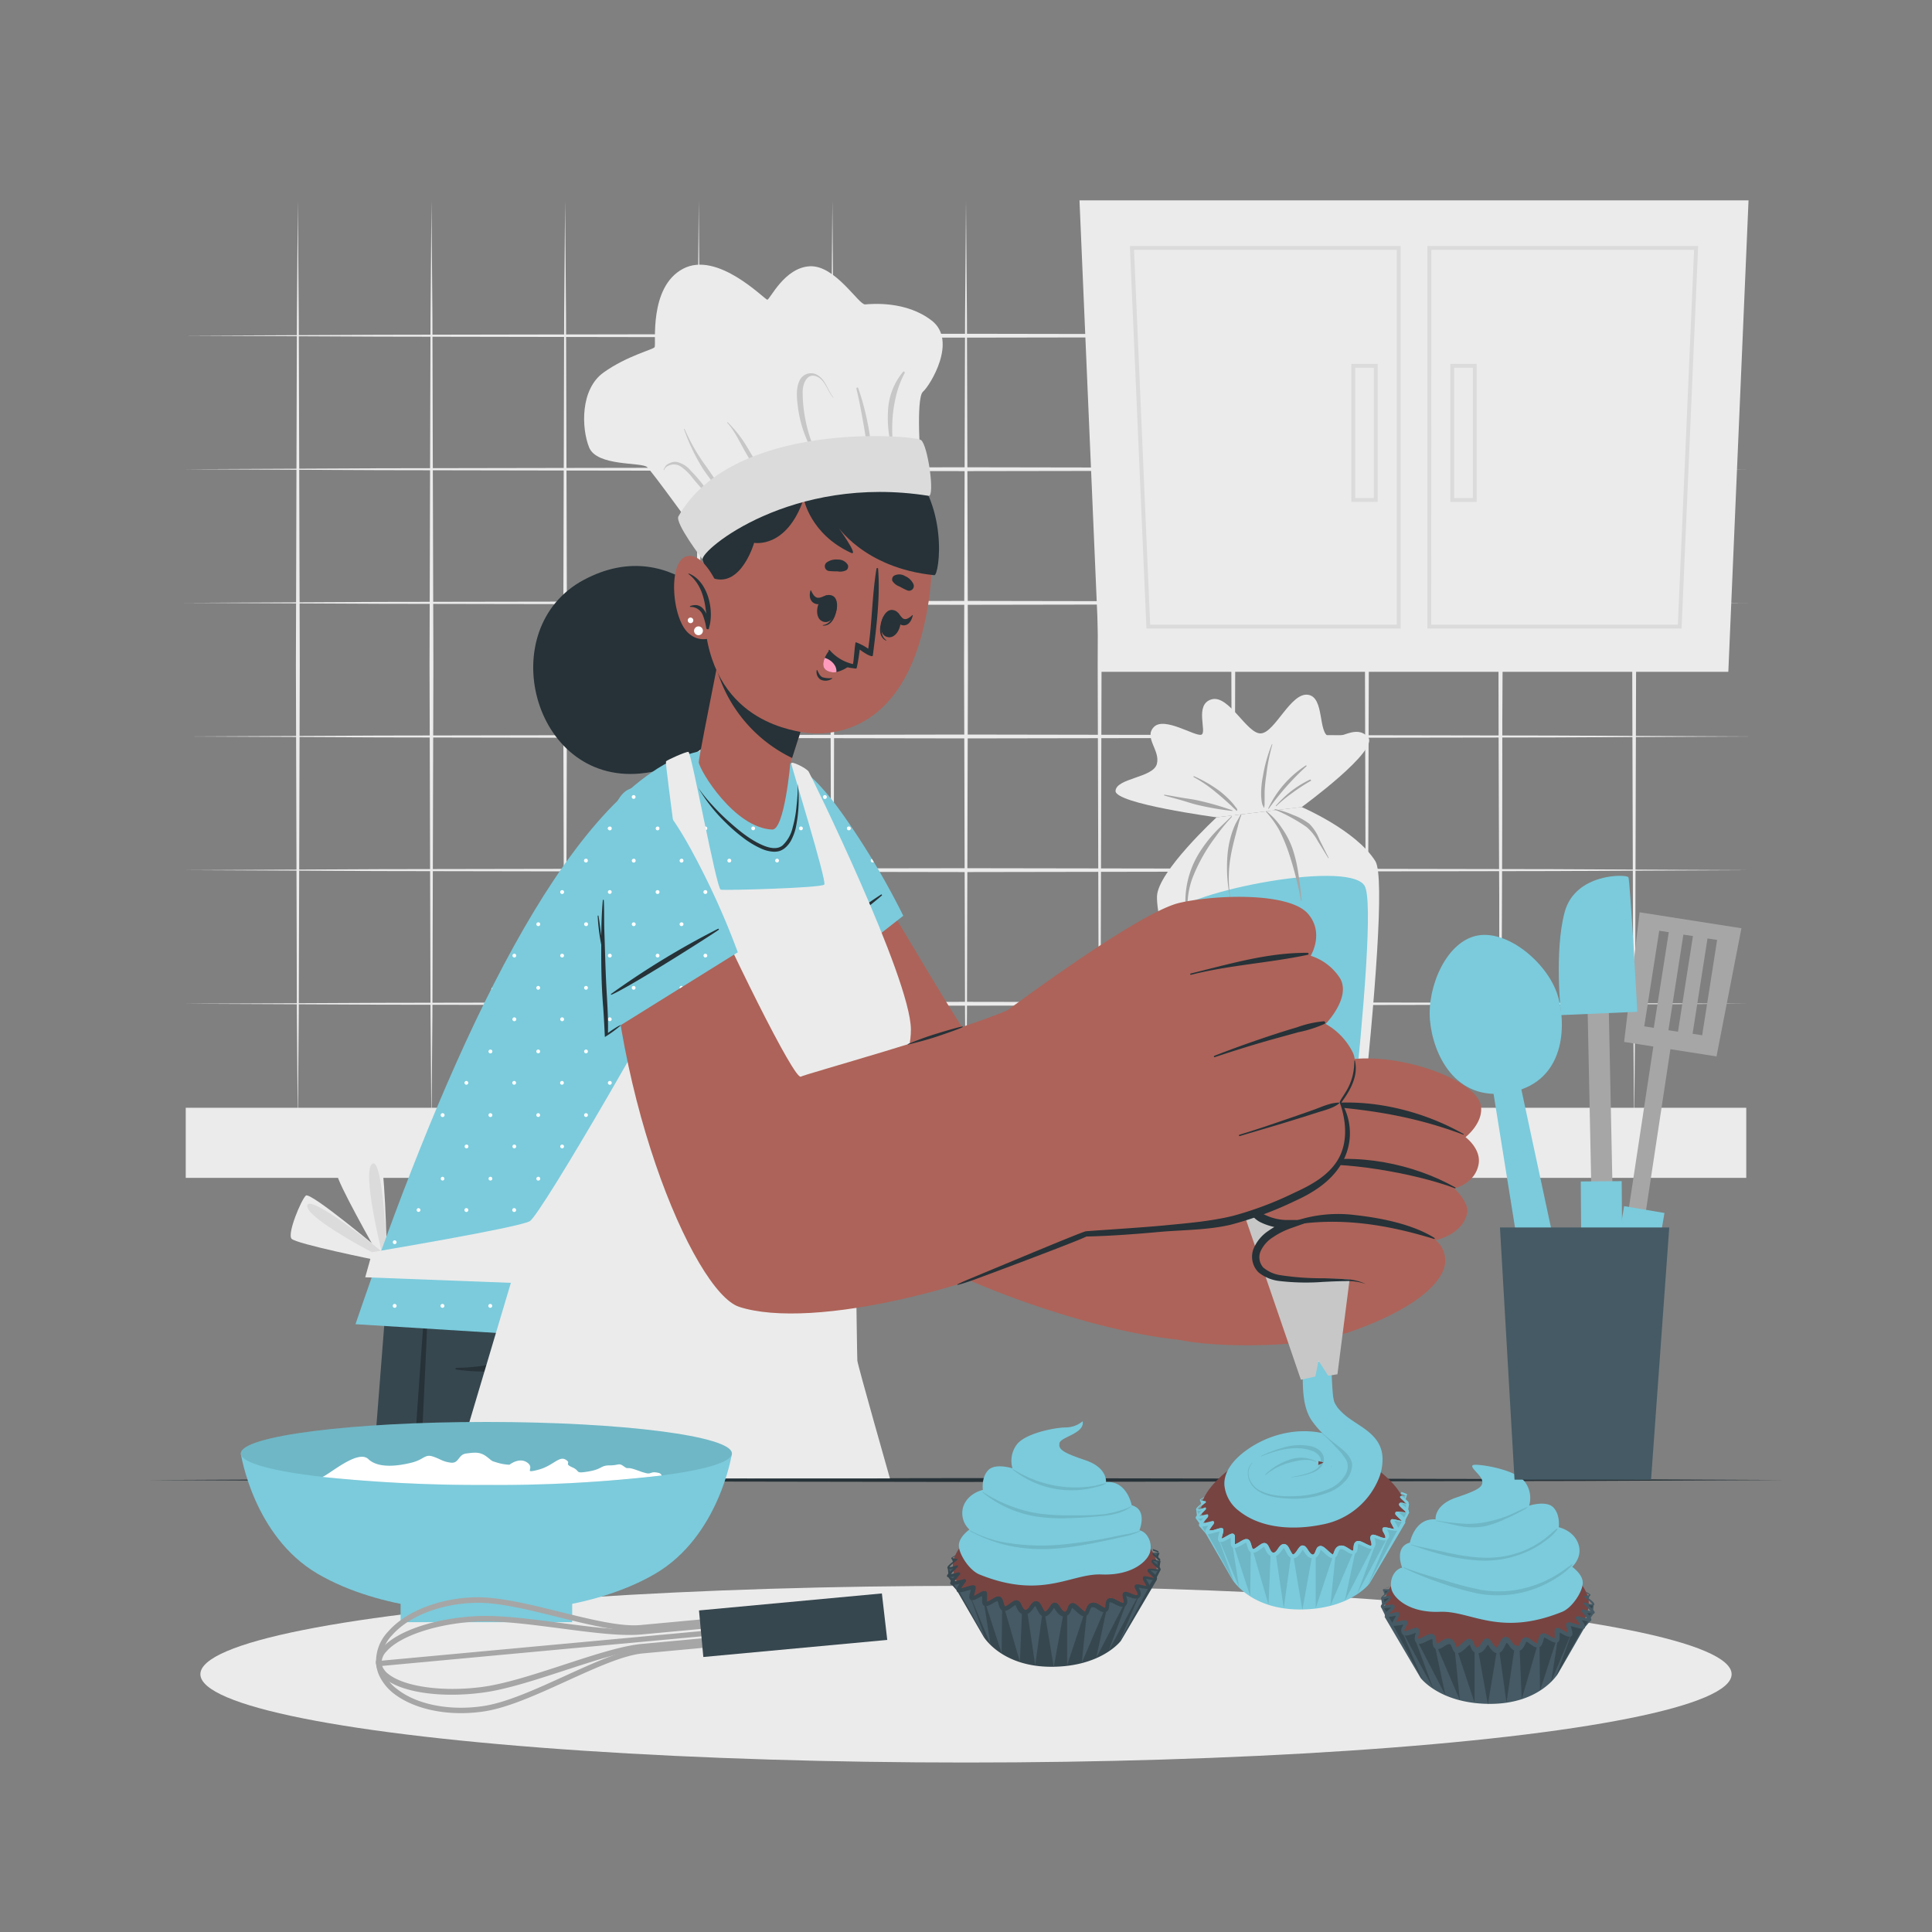 <svg xmlns="http://www.w3.org/2000/svg" viewBox="0 0 500 500"><rect x="0" y="0" width="500" height="500" fill="#808080" stroke="none"/><g id="freepik--background-complete--inject-14"><polygon points="47.48 121.43 98.11 121.19 148.74 121.1 250 120.93 351.26 121.1 401.89 121.19 452.52 121.43 401.89 121.68 351.26 121.77 250 121.93 148.74 121.77 98.11 121.68 47.48 121.43" style="fill:#ebebeb"></polygon><polygon points="47.48 156.02 98.11 155.77 148.74 155.69 250 155.52 351.26 155.69 401.89 155.77 452.52 156.02 401.89 156.26 351.26 156.35 250 156.52 148.74 156.35 98.11 156.26 47.48 156.02" style="fill:#ebebeb"></polygon><polygon points="47.48 86.88 98.11 86.64 148.74 86.55 250 86.38 351.26 86.55 401.89 86.64 452.52 86.88 401.89 87.13 351.26 87.21 250 87.38 148.74 87.21 98.11 87.12 47.48 86.88" style="fill:#ebebeb"></polygon><polygon points="47.48 190.6 98.11 190.36 148.74 190.27 250 190.1 351.26 190.27 401.89 190.36 452.52 190.6 401.89 190.85 351.26 190.93 250 191.1 148.74 190.93 98.11 190.84 47.48 190.6" style="fill:#ebebeb"></polygon><polygon points="47.48 225.19 98.11 224.94 148.74 224.85 250 224.69 351.26 224.85 401.89 224.94 452.52 225.19 401.89 225.43 351.26 225.52 250 225.69 148.74 225.52 98.11 225.43 47.48 225.19" style="fill:#ebebeb"></polygon><polygon points="47.48 259.77 98.11 259.53 148.74 259.44 250 259.27 351.26 259.44 401.89 259.53 452.52 259.77 401.89 260.01 351.26 260.1 250 260.27 148.74 260.1 98.11 260.01 47.48 259.77" style="fill:#ebebeb"></polygon><polygon points="284.58 51.85 284.83 81.92 284.92 112 285.08 172.14 284.92 232.28 284.83 262.36 284.58 292.43 284.34 262.36 284.25 232.28 284.08 172.14 284.25 112 284.34 81.92 284.58 51.85" style="fill:#ebebeb"></polygon><polygon points="250 51.85 250.24 81.92 250.33 112 250.5 172.14 250.33 232.28 250.25 262.36 250 292.43 249.75 262.36 249.67 232.28 249.5 172.14 249.67 112 249.76 81.92 250 51.85" style="fill:#ebebeb"></polygon><polygon points="215.42 51.85 215.66 81.92 215.75 112 215.91 172.14 215.75 232.28 215.66 262.36 215.42 292.43 215.17 262.36 215.08 232.28 214.92 172.14 215.08 112 215.17 81.92 215.42 51.85" style="fill:#ebebeb"></polygon><polygon points="180.83 51.85 181.07 81.92 181.16 112 181.33 172.14 181.16 232.28 181.08 262.36 180.83 292.43 180.59 262.36 180.5 232.28 180.33 172.14 180.5 112 180.59 81.92 180.83 51.85" style="fill:#ebebeb"></polygon><polygon points="388.34 51.85 388.58 81.92 388.67 112 388.84 172.14 388.67 232.28 388.58 262.36 388.34 292.43 388.09 262.36 388 232.28 387.84 172.14 388.01 112 388.09 81.92 388.34 51.85" style="fill:#ebebeb"></polygon><polygon points="353.75 51.85 354 81.92 354.08 112 354.25 172.14 354.08 232.28 354 262.36 353.75 292.43 353.51 262.36 353.42 232.28 353.25 172.14 353.42 112 353.51 81.92 353.75 51.85" style="fill:#ebebeb"></polygon><polygon points="319.17 51.85 319.41 81.92 319.5 112 319.67 172.14 319.5 232.28 319.41 262.36 319.17 292.43 318.92 262.36 318.84 232.28 318.67 172.14 318.84 112 318.93 81.92 319.17 51.85" style="fill:#ebebeb"></polygon><polygon points="422.92 51.85 423.16 81.92 423.25 112 423.42 172.14 423.25 232.28 423.17 262.36 422.92 292.43 422.68 262.36 422.59 232.28 422.42 172.14 422.59 112 422.68 81.92 422.92 51.85" style="fill:#ebebeb"></polygon><polygon points="388.34 51.85 388.58 81.92 388.67 112 388.84 172.14 388.67 232.28 388.58 262.36 388.34 292.43 388.09 262.36 388 232.28 387.84 172.14 388.01 112 388.09 81.92 388.34 51.85" style="fill:#ebebeb"></polygon><polygon points="146.25 51.85 146.49 81.92 146.58 112 146.75 172.14 146.58 232.28 146.49 262.36 146.25 292.43 146 262.36 145.91 232.28 145.75 172.14 145.92 112 146 81.92 146.25 51.85" style="fill:#ebebeb"></polygon><polygon points="111.66 51.85 111.91 81.92 111.99 112 112.16 172.14 112 232.28 111.91 262.36 111.66 292.43 111.42 262.36 111.33 232.28 111.16 172.14 111.33 112 111.42 81.92 111.66 51.85" style="fill:#ebebeb"></polygon><polygon points="77.08 51.85 77.32 81.92 77.41 112 77.58 172.14 77.41 232.28 77.32 262.36 77.08 292.43 76.83 262.36 76.75 232.28 76.58 172.14 76.75 112 76.84 81.92 77.08 51.85" style="fill:#ebebeb"></polygon><rect x="48.07" y="286.69" width="403.86" height="18.14" style="fill:#ebebeb"></rect><polygon points="284.61 173.86 447.29 173.86 452.52 51.85 279.37 51.85 284.61 173.86" style="fill:#ebebeb"></polygon><path d="M362.49,162.66H296.7l-4.29-99h70.08Zm-64.83-1h63.83v-97h-68Z" style="fill:#dbdbdb"></path><path d="M356.55,129.89h-6.83V94.17h6.83Zm-5.83-1h4.83V95.17h-4.83Z" style="fill:#dbdbdb"></path><path d="M435.19,162.66H369.4v-99h70.08Zm-64.79-1h63.83l4.2-97h-68Z" style="fill:#dbdbdb"></path><path d="M382.17,129.89h-6.83V94.17h6.83Zm-5.83-1h4.83V95.17h-4.83Z" style="fill:#dbdbdb"></path></g><g id="freepik--Shadow--inject-14"><ellipse cx="250" cy="433.28" rx="198.14" ry="22.86" style="fill:#ebebeb"></ellipse></g><g id="freepik--Table--inject-14"><polygon points="38.17 383.03 91.13 382.79 144.09 382.7 250 382.53 355.91 382.7 408.87 382.79 461.83 383.03 408.87 383.28 355.91 383.37 250 383.53 144.09 383.36 91.13 383.28 38.17 383.03" style="fill:#263238"></polygon></g><g id="freepik--Cupcakes--inject-14"><path d="M363.7,390.27c0,6.44-7.35,14.85-26.39,14.85s-26.38-8.41-26.38-14.85,14.49-17.33,26.38-17.33S363.7,383.84,363.7,390.27Z" style="fill:#774442"></path><path d="M364.47,389.18l.2,0-.23,1.52v.44l.3.25-1,1.93-.16.54.19.08-9.35,15.88s-5,6.71-18,6.71-17.56-7.84-17.56-7.84l-6.83-11.83-1.65-1.89.08-.65-.93-1.29.23-.13v-.55l-.16-1.57.17,0,1.17-1.28,0-.15-.35-1,.09,0h.11a.49.49,0,0,0,.22.11l.32.08c.22,0,.45.08.67.11a.12.12,0,0,1,.11.13.19.19,0,0,1-.05.09h0c-.35.25-.7.52-1,.8a5.93,5.93,0,0,0-.92.88.65.65,0,0,0-.12.2H310a1.71,1.71,0,0,0,.58-.05,8.88,8.88,0,0,0,1.24-.38.21.21,0,0,1,.27.13.22.22,0,0,1-.05.23h0l-1,1c-.27.3-.56.61-.81.92l.62-.11,1.4-.33a.31.31,0,0,1,.38.22.33.33,0,0,1-.06.29h0c-.32.36-.64.75-.94,1.13-.14.2-.29.39-.41.59l-.05.08.33-.05.71-.15c.48-.11,1-.23,1.43-.36a.37.37,0,0,1,.47.26.41.41,0,0,1-.07.34h0a14.52,14.52,0,0,0-.93,1.29,4.44,4.44,0,0,0-.25.48,14.16,14.16,0,0,0,1.51-.4l.79-.24.42-.11.24-.05a1.19,1.19,0,0,1,.35,0l.09,0,.14.07a.52.52,0,0,1,.18.23.38.38,0,0,1,0,.1l0,.06v.11a2,2,0,0,1,0,.29c0,.17-.07.3-.1.45l-.21.78a4.07,4.07,0,0,0-.11.62,3.47,3.47,0,0,0,.54-.24l.7-.39.74-.41a3.85,3.85,0,0,1,.44-.19l.17-.05h.12a.55.55,0,0,1,.21,0l.16.07a.31.31,0,0,1,.09.07,1,1,0,0,1,.15.2,1.27,1.27,0,0,1,.08.23,3.46,3.46,0,0,1,0,.52c0,.15,0,.29,0,.43s0,.54,0,.78a3.28,3.28,0,0,0,0,.34.64.64,0,0,0,0,.09.33.33,0,0,0,.13,0,9.2,9.2,0,0,0,1.36-.73,8.06,8.06,0,0,1,.78-.41,1.89,1.89,0,0,1,.51-.18l.17,0,.24,0a.91.91,0,0,1,.45.22l.14.15.09.13c.06.1.09.18.13.26a3.42,3.42,0,0,1,.16.44l.24.78a1.86,1.86,0,0,0,.25.56l.05.05h0l.09,0a2.07,2.07,0,0,0,.56-.28c.21-.14.42-.3.64-.46s.45-.33.72-.5a2.45,2.45,0,0,1,.46-.24,1.53,1.53,0,0,1,.34-.09,1.11,1.11,0,0,1,.5.07,1.21,1.21,0,0,1,.37.26l.19.24a4.91,4.91,0,0,1,.24.43c.13.27.23.5.35.72a2,2,0,0,0,.36.54.69.69,0,0,0,.38.22.52.52,0,0,0,.4-.07,1.43,1.43,0,0,0,.45-.39,5.37,5.37,0,0,0,.45-.61,4.87,4.87,0,0,1,.59-.74,1.6,1.6,0,0,1,.57-.36,1.51,1.51,0,0,1,.44-.06,1.28,1.28,0,0,1,.43.14l.18.11.12.11a1.9,1.9,0,0,1,.2.22l.15.22.12.2a15.22,15.22,0,0,0,.75,1.39c.12.18.26.3.31.3s.1,0,.24-.07a4.52,4.52,0,0,0,.89-1.08,6.73,6.73,0,0,1,.54-.72,1.32,1.32,0,0,1,.61-.43,1.24,1.24,0,0,1,.33,0l.3.08a1,1,0,0,1,.19.12.58.58,0,0,1,.14.12,3.87,3.87,0,0,1,.59.77c.15.23.29.44.44.63.29.4.61.64.84.62a.38.38,0,0,0,.31-.12,1.61,1.61,0,0,0,.29-.49c.1-.22.18-.48.32-.78a1.51,1.51,0,0,1,.13-.25l.08-.13.13-.15a.93.93,0,0,1,.18-.13,1.14,1.14,0,0,1,.22-.12l.25-.05a1,1,0,0,1,.24,0,1.61,1.61,0,0,1,.61.24,4.62,4.62,0,0,1,.4.29l.65.56a9.94,9.94,0,0,0,1.17,1,1.14,1.14,0,0,0,.23.13h0l0,0a1.16,1.16,0,0,0,.12-.23c.09-.2.18-.47.29-.75a2.49,2.49,0,0,1,.58-.9,1.66,1.66,0,0,1,1.15-.45,2.35,2.35,0,0,1,1.05.24,16,16,0,0,1,1.45.89,1.18,1.18,0,0,0,.52.2h.05v0a2.19,2.19,0,0,0,.11-.64,5.71,5.71,0,0,1,.12-.91,2,2,0,0,1,.1-.29,1.61,1.61,0,0,1,.2-.31,1.23,1.23,0,0,1,.34-.26,1.34,1.34,0,0,1,.4-.11,2.33,2.33,0,0,1,1,.23c.56.22,1,.5,1.51.72a4.94,4.94,0,0,0,.67.27l.23,0h0a.52.52,0,0,0,.1-.35,3.42,3.42,0,0,0-.13-.69,7.42,7.42,0,0,1-.19-.91,1.17,1.17,0,0,1,.07-.41.75.75,0,0,1,.44-.46.91.91,0,0,1,.44,0l.27.06c.62.18,1.09.41,1.58.58a4,4,0,0,0,.7.18h.25l.09,0c.06-.06.09-.16.06-.36a2.07,2.07,0,0,0-.24-.63c-.11-.23-.25-.45-.39-.73a1.53,1.53,0,0,1-.11-.25,1.94,1.94,0,0,1,0-.24.69.69,0,0,1,0-.22.49.49,0,0,1,.2-.25l.1-.06.09,0,.11,0h.17l.25,0c.59.1,1.11.24,1.64.35l.49.09c-.2-.44-.46-.89-.71-1.36-.07-.13-.13-.25-.2-.41s0-.08,0-.13a.72.72,0,0,1,0-.26.74.74,0,0,1,0-.14.44.44,0,0,1,.15-.18.51.51,0,0,1,.19-.08.73.73,0,0,1,.2,0,4.2,4.2,0,0,1,.88.16,15.12,15.12,0,0,0,1.49.3l-.35-.36a16.75,16.75,0,0,1-1.21-1.19.92.92,0,0,1-.15-.27.57.57,0,0,1,0-.15.37.37,0,0,1,.06-.22c0-.08.09-.1.14-.15l.11-.05a1.53,1.53,0,0,1,.53,0l.84.08.8.09c.13,0,.26,0,.37,0h0l-.05-.07-.27-.27-.6-.54a8.53,8.53,0,0,1-.62-.59,1.72,1.72,0,0,1-.29-.38.49.49,0,0,1,0-.37.45.45,0,0,1,.33-.28,1.3,1.3,0,0,1,.5,0l.41.12a5.43,5.43,0,0,0,.74.22l-.16-.2c-.17-.19-.37-.37-.57-.56l-.61-.55a2.91,2.91,0,0,1-.3-.31,1,1,0,0,1-.08-.11.27.27,0,0,1,0-.25.38.38,0,0,1,.29-.13c.3,0,.56,0,.83,0a1.14,1.14,0,0,0,.32-.06h.13l.11.05-.42,1.18,0,.19Z" style="fill:#7BCBDC"></path><g style="opacity:0.1"><polygon points="334.74 402.87 337.05 416.68 339.56 402.73 337.15 400.5 334.74 402.87"></polygon><polygon points="330.16 402.14 332.24 416.21 334.08 402.83 332.24 400.19 330.16 402.14"></polygon><polygon points="324.26 401.41 328.29 415.3 328.84 402.19 327.12 399.95 324.26 401.41"></polygon><polygon points="319.37 400.19 323.56 413.1 323.69 401.3 322.65 398.88 319.37 400.19"></polygon><polygon points="318.9 397.5 315.59 398.6 320.68 410.82 318.98 399.95 318.9 397.5"></polygon><polygon points="315.85 396.05 312.34 396.67 319.37 409.36 315.44 398.49 315.85 396.05"></polygon><polygon points="310.99 394.79 312.07 396.87 313.41 394.57 310.99 394.79"></polygon><polygon points="341.85 400.5 340.5 402.7 340.5 416.21 344.98 402.7 341.85 400.5"></polygon><polygon points="346.92 400.5 345.6 402.7 344.29 415.57 350.15 401.89 346.92 400.5"></polygon><polygon points="351.33 399.29 350.74 401.67 348.03 414.3 355.18 400.5 351.33 399.29"></polygon><polygon points="355.49 397.62 355.77 400.19 351.18 412.62 358.82 398.35 355.49 397.62"></polygon><polygon points="359.2 397.94 353.92 410.39 361.63 396.05 358.68 395.72 359.2 397.94"></polygon><polygon points="361.63 395.72 362.88 393.77 360.7 393.53 361.63 395.72"></polygon><polygon points="361.79 391.41 363.35 392.78 364.1 391.41 361.79 391.41"></polygon><polygon points="363.88 389.37 362.47 389.02 363.88 390.55 363.88 389.37"></polygon><polygon points="363.73 387.01 362.63 387.14 363.61 387.93 363.73 387.01"></polygon><polygon points="311.77 392.7 309.9 392.98 311.14 393.91 311.77 392.7"></polygon><polygon points="311.53 390.73 309.81 390.88 310.2 392.09 311.53 390.73"></polygon></g><path d="M362.67,386.12a10,10,0,0,1,1.23.43,1.06,1.06,0,0,1,.2.12l.06.05a.65.65,0,0,1,0,.13.24.24,0,0,1-.09.17l-.09.05a1.07,1.07,0,0,1-.37.08c-.28,0-.57,0-.81,0h0v0a2.56,2.56,0,0,0,.29.27l.62.53,0,0c.2.17.38.33.57.52a1.72,1.72,0,0,1,.29.38.61.61,0,0,1,0,.19.29.29,0,0,1-.15.23l-.06,0a.62.62,0,0,1-.26,0,7.15,7.15,0,0,1-.83-.21l-.39-.1-.27,0h0a1.5,1.5,0,0,0,.21.26c.19.18.4.36.6.53s.43.34.65.53l.27.26,0,0a1.08,1.08,0,0,1,.16.2.61.61,0,0,1,.1.37.43.43,0,0,1-.13.27.69.69,0,0,1-.17.11.77.77,0,0,1-.19,0l-.09,0a2.29,2.29,0,0,1-.45,0q-.43,0-.84-.06c-.26,0-.52-.05-.76-.05.29.3.66.61,1,.93a4.41,4.41,0,0,1,.61.66l0,.07a.6.6,0,0,1,.1.24.51.51,0,0,1,0,.33.57.57,0,0,1-.12.15.62.62,0,0,1-.12.08.65.65,0,0,1-.15.05,1.41,1.41,0,0,1-.44,0,15.53,15.53,0,0,1-1.67-.31l-.11,0-.2,0,.13.23c.22.39.46.79.67,1.23a1.67,1.67,0,0,1,.16.53v.14a.69.69,0,0,1-.07.2.47.47,0,0,1-.18.19.64.64,0,0,1-.16.07,1.38,1.38,0,0,1-.33,0,5.51,5.51,0,0,1-.88-.12l-.2,0-1.08-.21c.08.13.16.26.23.4a3.11,3.11,0,0,1,.32.79h0l0,.1a1.66,1.66,0,0,1,0,.59,1.29,1.29,0,0,1-.29.6,1.12,1.12,0,0,1-.62.35l-.18,0a2.35,2.35,0,0,1-.38,0,4.69,4.69,0,0,1-.91-.2c-.48-.16-1-.36-1.37-.49,0,.14.08.29.12.44a4.18,4.18,0,0,1,.16.93,1.52,1.52,0,0,1-.41,1.16,1.1,1.1,0,0,1-.72.31,2,2,0,0,1-.57-.06,4.92,4.92,0,0,1-.87-.33c-.52-.23-1-.5-1.46-.68a1.43,1.43,0,0,0-.52-.14.32.32,0,0,0,0,.13,4,4,0,0,0-.09.71,3,3,0,0,1-.17,1,1.16,1.16,0,0,1-.18.32l-.13.15-.18.13a1.07,1.07,0,0,1-.4.14,2,2,0,0,1-.34,0,2.5,2.5,0,0,1-1-.35c-.53-.31-1-.65-1.35-.82s-.74-.17-.88,0a1.43,1.43,0,0,0-.29.49c-.1.22-.17.48-.3.78a2.84,2.84,0,0,1-.28.49,1.18,1.18,0,0,1-1.06.48,1.8,1.8,0,0,1-.35-.08,2.49,2.49,0,0,1-.49-.25,11.17,11.17,0,0,1-1.34-1.12c-.2-.18-.4-.36-.59-.51l-.27-.19s0,0,0,0a.59.59,0,0,0,0,.08c-.09.19-.18.46-.29.74a2.69,2.69,0,0,1-.57.9,1.66,1.66,0,0,1-1.17.47,1.92,1.92,0,0,1-1.13-.39,3.35,3.35,0,0,1-.7-.71c-.18-.24-.34-.49-.49-.71s-.19-.28-.27-.38a6,6,0,0,0-.36.5,5.25,5.25,0,0,1-1.24,1.41,1.51,1.51,0,0,1-1.32.21,2,2,0,0,1-.92-.76,15.53,15.53,0,0,1-.81-1.5,2.05,2.05,0,0,0-.24-.35s0,0-.06.05c-.26.27-.56.79-1,1.26a2.69,2.69,0,0,1-.8.67,1.78,1.78,0,0,1-1.18.19,1.9,1.9,0,0,1-1-.57,3.33,3.33,0,0,1-.56-.82c-.14-.26-.26-.53-.37-.76a2.52,2.52,0,0,0-.16-.29h0a1,1,0,0,0-.23.12c-.2.12-.42.28-.64.44l-.7.49a3.35,3.35,0,0,1-.91.42,1.29,1.29,0,0,1-.73,0,1.21,1.21,0,0,1-.6-.44,2.69,2.69,0,0,1-.43-.92c-.1-.28-.16-.55-.24-.79a2.27,2.27,0,0,0-.11-.34.25.25,0,0,1,0-.07l-.21.07c-.21.1-.44.22-.68.36a11,11,0,0,1-1.54.79,1.56,1.56,0,0,1-.58.12.86.86,0,0,1-.22,0,.78.78,0,0,1-.24-.09.75.75,0,0,1-.2-.15,1.16,1.16,0,0,1-.28-.5,2.8,2.8,0,0,1-.06-.28,4.12,4.12,0,0,1,0-.48c0-.3,0-.58,0-.86l0-.26-.64.33q-.36.21-.75.39a3.94,3.94,0,0,1-.87.35,1.48,1.48,0,0,1-.33,0h-.11l-.14,0a.74.74,0,0,1-.27-.19.76.76,0,0,1-.2-.42,1.15,1.15,0,0,1,0-.31v0a5.14,5.14,0,0,1,.16-.88l.23-.8a.56.56,0,0,1,0-.12l-.26.06-.79.22-.24.06a9.54,9.54,0,0,1-1.42.33,1.15,1.15,0,0,1-.6,0l-.14-.07-.14-.14a.56.56,0,0,1-.07-.16l0-.14a.86.86,0,0,1,0-.35,3.78,3.78,0,0,1,.42-.83c.11-.17.23-.34.35-.5l-.42.09c-.25.06-.5.1-.76.14l-.39.05h-.47a1,1,0,0,1-.25-.1.45.45,0,0,1-.15-.38.79.79,0,0,1,.08-.3.93.93,0,0,1,.05-.1,2.46,2.46,0,0,1,.17-.27,6.24,6.24,0,0,1,.46-.62c.12-.15.24-.3.37-.44l-.51.09c-.25.05-.49.08-.75.11h-.42l-.06,0a.38.38,0,0,1-.13-.06.42.42,0,0,1-.11-.18v-.1a.46.46,0,0,1,.07-.18,1.57,1.57,0,0,1,.12-.19l.09-.11c.3-.36.62-.67.93-1l.44-.41-.46.1a2.17,2.17,0,0,1-.73,0l-.17-.06-.06,0a.34.34,0,0,1-.11-.31.81.81,0,0,1,.19-.37,6.52,6.52,0,0,1,1-.9l.11-.08c.24-.19.49-.36.74-.53l-.4-.07a2.67,2.67,0,0,1-.34-.11l-.17-.07,0,0a.29.29,0,0,1-.14-.15.13.13,0,0,1,0-.09l0-.08.08-.07.15-.11.29-.18.54-.3,0,.15-.48.29-.27.19-.13.1,0,0h0a.49.49,0,0,0,.22.11l.32.08.45.08.22,0a.12.12,0,0,1,.11.13.19.19,0,0,1-.05.09h0l-.22.16c-.27.2-.55.41-.82.64a5.93,5.93,0,0,0-.92.88.65.65,0,0,0-.12.2H310a1.71,1.71,0,0,0,.58-.05,8.88,8.88,0,0,0,1.24-.38.24.24,0,0,1,.19,0h0a.2.2,0,0,1,.08.1.18.18,0,0,1,0,.19s0,0,0,0h0l-1,1c-.27.3-.56.61-.81.92l.62-.11,1.4-.33a.32.32,0,0,1,.22,0h0a.33.33,0,0,1,.15.2.28.28,0,0,1,0,.24l0,.05h0c-.32.36-.64.75-.94,1.13-.14.2-.29.39-.41.59l-.05.08.33-.05.71-.15.9-.22.53-.14a.37.37,0,0,1,.47.26.41.41,0,0,1-.07.34h0l-.48.62c-.16.22-.31.45-.45.67a4.44,4.44,0,0,0-.25.48A10.62,10.62,0,0,0,314,396l.4-.12.79-.24.42-.11.24-.05a1.19,1.19,0,0,1,.35,0l.09,0,.14.07a.52.52,0,0,1,.18.23.38.38,0,0,1,0,.1l0,.06v.11a2,2,0,0,1,0,.29c0,.17-.07.3-.1.45l-.21.78a4.07,4.07,0,0,0-.11.62,3.47,3.47,0,0,0,.54-.24l.7-.39.74-.41a3.85,3.85,0,0,1,.44-.19l.17-.05h.12a.55.55,0,0,1,.21,0l.16.07a.31.31,0,0,1,.09.07,1,1,0,0,1,.15.2,1.27,1.27,0,0,1,.08.23,3.46,3.46,0,0,1,0,.52c0,.15,0,.29,0,.43s0,.54,0,.78a3.28,3.28,0,0,0,0,.34.64.64,0,0,0,0,.09.33.33,0,0,0,.13,0,9.2,9.2,0,0,0,1.36-.73,8.06,8.06,0,0,1,.78-.41,1.89,1.89,0,0,1,.51-.18l.17,0,.24,0a.91.91,0,0,1,.45.22l.14.15.09.13c.06.1.09.18.13.26a3.42,3.42,0,0,1,.16.44l.24.78a1.86,1.86,0,0,0,.25.56l.05.05h0l.09,0a2.07,2.07,0,0,0,.56-.28c.21-.14.42-.3.64-.46s.45-.33.72-.5a2.45,2.45,0,0,1,.46-.24,1.53,1.53,0,0,1,.34-.09,1.11,1.11,0,0,1,.5.07,1.21,1.21,0,0,1,.37.26l.19.24a4.91,4.91,0,0,1,.24.43c.13.27.23.5.35.72a2,2,0,0,0,.36.54.69.69,0,0,0,.38.22.52.52,0,0,0,.4-.07,1.43,1.43,0,0,0,.45-.39,5.37,5.37,0,0,0,.45-.61,4.87,4.87,0,0,1,.59-.74,1.6,1.6,0,0,1,.57-.36,1.51,1.51,0,0,1,.44-.06,1.28,1.28,0,0,1,.43.14l.18.11.12.11a1.9,1.9,0,0,1,.2.22l.15.22.12.2a15.22,15.22,0,0,0,.75,1.39c.12.18.26.3.31.3s.1,0,.24-.07a4.52,4.52,0,0,0,.89-1.08,6.73,6.73,0,0,1,.54-.72,1.32,1.32,0,0,1,.61-.43,1.24,1.24,0,0,1,.33,0l.3.08a1,1,0,0,1,.19.12.58.58,0,0,1,.14.12,3.87,3.87,0,0,1,.59.77c.15.23.29.44.44.63.29.4.61.64.84.62a.38.38,0,0,0,.31-.12,1.61,1.61,0,0,0,.29-.49c.1-.22.18-.48.32-.78a1.51,1.51,0,0,1,.13-.25l.08-.13.13-.15a.93.93,0,0,1,.18-.13,1.14,1.14,0,0,1,.22-.12l.25-.05a1,1,0,0,1,.24,0,1.61,1.61,0,0,1,.61.24,4.62,4.62,0,0,1,.4.29l.65.56a9.94,9.94,0,0,0,1.17,1,1.14,1.14,0,0,0,.23.13h0l0,0a1.16,1.16,0,0,0,.12-.23c.09-.2.18-.47.29-.75a2.49,2.49,0,0,1,.58-.9,1.66,1.66,0,0,1,1.15-.45,2.35,2.35,0,0,1,1.05.24,16,16,0,0,1,1.45.89,1.18,1.18,0,0,0,.52.2h.05v0a2.19,2.19,0,0,0,.11-.64,5.71,5.71,0,0,1,.12-.91,2,2,0,0,1,.1-.29,1.61,1.61,0,0,1,.2-.31,1.23,1.23,0,0,1,.34-.26,1.34,1.34,0,0,1,.4-.11,2.33,2.33,0,0,1,1,.23c.56.22,1,.5,1.51.72a4.94,4.94,0,0,0,.67.27l.23,0h0a.52.52,0,0,0,.1-.35,3.42,3.42,0,0,0-.13-.69,7.42,7.42,0,0,1-.19-.91,1.17,1.17,0,0,1,.07-.41.75.75,0,0,1,.44-.46.91.91,0,0,1,.44,0l.27.06c.62.18,1.09.41,1.58.58a4,4,0,0,0,.7.18h.25l.09,0c.06-.06.09-.16.06-.36a2.07,2.07,0,0,0-.24-.63c-.11-.23-.25-.45-.39-.73a1.53,1.53,0,0,1-.11-.25,1.94,1.94,0,0,1,0-.24.69.69,0,0,1,0-.22.49.49,0,0,1,.2-.25l.1-.06.09,0,.11,0h.17l.25,0c.59.1,1.11.24,1.64.35h0c.15,0,.31.06.46.09-.08-.18-.17-.35-.27-.53h0l-.44-.82c-.07-.13-.13-.25-.2-.41s0-.08,0-.13a.72.72,0,0,1,0-.26.74.74,0,0,1,0-.14.44.44,0,0,1,.15-.18.51.51,0,0,1,.19-.08.73.73,0,0,1,.2,0,4.77,4.77,0,0,1,.86.15h0a15.12,15.12,0,0,0,1.49.3l-.35-.36c-.29-.28-.59-.53-.89-.84l-.32-.35a.92.92,0,0,1-.15-.27.33.33,0,0,1,0-.15.37.37,0,0,1,.06-.22c0-.08.09-.1.14-.15l.11-.05a1.42,1.42,0,0,1,.51,0h0l.84.08.8.09c.13,0,.26,0,.37,0h0l-.05-.07-.27-.27-.6-.54a8.53,8.53,0,0,1-.62-.59,1.43,1.43,0,0,1-.22-.26l-.07-.12a.49.49,0,0,1,0-.37.42.42,0,0,1,.21-.24l.12,0a1.3,1.3,0,0,1,.5,0l.41.12a5.43,5.43,0,0,0,.74.22l-.16-.2c-.17-.19-.37-.37-.57-.56l-.61-.55a2.91,2.91,0,0,1-.3-.31v0a.22.22,0,0,1-.07-.09.27.27,0,0,1,0-.25l.08-.08c.09-.05.15,0,.21-.05.3,0,.56,0,.83,0a1.14,1.14,0,0,0,.32-.06h0a.67.67,0,0,0-.14-.09,11.32,11.32,0,0,0-1.19-.47v0Z" style="fill:#7BCBDC"></path><path d="M299.37,405.05c0,6.44-7.35,14.84-26.39,14.84s-26.39-8.4-26.39-14.84,14.5-17.33,26.39-17.33S299.37,398.61,299.37,405.05Z" style="fill:#774442"></path><path d="M300.13,404l.21,0-.24,1.52v.45l.3.24-1,1.94-.16.54.19.07-9.35,15.89s-5,6.71-18,6.71-17.56-7.84-17.56-7.84l-6.84-11.84-1.64-1.88.08-.65-.93-1.29.23-.13v-.56l-.17-1.57h.18l1.17-1.29,0-.14-.34-1,.09,0h.11a.63.63,0,0,0,.22.11l.32.08c.22,0,.44.08.66.1a.12.12,0,0,1,.11.14.1.1,0,0,1,0,.08h0c-.36.26-.71.52-1,.8a6.08,6.08,0,0,0-.93.89.56.56,0,0,0-.11.19l.06,0a2.08,2.08,0,0,0,.59-.06,8.84,8.84,0,0,0,1.24-.37.21.21,0,0,1,.27.13.2.2,0,0,1,0,.22h0c-.34.34-.69.69-1,1s-.56.61-.81.92l.62-.11c.46-.1.94-.22,1.4-.34a.31.31,0,0,1,.38.23.3.3,0,0,1-.06.28h0c-.32.37-.64.75-.94,1.14-.15.2-.29.39-.42.59l0,.07.32,0,.72-.15c.48-.11,1-.23,1.43-.37a.39.39,0,0,1,.47.27.38.38,0,0,1-.07.33v0a14.41,14.41,0,0,0-.92,1.29,4.59,4.59,0,0,0-.26.48,12.37,12.37,0,0,0,1.52-.41l.79-.24.42-.11.24,0a.73.73,0,0,1,.35,0l.09,0,.13.07a.49.49,0,0,1,.19.23l0,.09v.07a.49.49,0,0,1,0,.11,1.17,1.17,0,0,1,0,.29c0,.16-.06.3-.09.44l-.21.79a3.13,3.13,0,0,0-.11.62,4,4,0,0,0,.53-.24c.24-.12.47-.26.71-.39s.47-.27.73-.41l.45-.2.17,0,.12,0a.59.59,0,0,1,.21,0l.15.06.1.08a.9.9,0,0,1,.15.19,1.19,1.19,0,0,1,.07.23,2.75,2.75,0,0,1,0,.53c0,.15,0,.29,0,.43a7,7,0,0,0,0,.78c0,.12,0,.24,0,.34a.24.24,0,0,0,0,.09l.13,0a11.57,11.57,0,0,0,1.36-.73c.24-.14.49-.29.77-.42a2.53,2.53,0,0,1,.51-.17l.18,0a.65.65,0,0,1,.23,0,.94.94,0,0,1,.46.22,1,1,0,0,1,.14.15l.09.13a2.1,2.1,0,0,1,.13.26,3,3,0,0,1,.16.44l.24.78a2,2,0,0,0,.25.56l.05,0h.09a2.15,2.15,0,0,0,.56-.29c.21-.13.42-.29.64-.45a8.06,8.06,0,0,1,.71-.5,2.92,2.92,0,0,1,.47-.25,2.44,2.44,0,0,1,.34-.08,1,1,0,0,1,.5.07,1,1,0,0,1,.36.25,1.46,1.46,0,0,1,.2.25,2.6,2.6,0,0,1,.23.43c.14.26.24.5.36.72a2.3,2.3,0,0,0,.36.54.64.64,0,0,0,.37.21.54.54,0,0,0,.41-.07,1.49,1.49,0,0,0,.45-.38c.15-.18.29-.39.45-.62a5.4,5.4,0,0,1,.58-.73,1.7,1.7,0,0,1,.57-.37,1.33,1.33,0,0,1,.45-.05,1.09,1.09,0,0,1,.43.13l.17.11.13.11a1,1,0,0,1,.19.23.91.91,0,0,1,.15.21,2.39,2.39,0,0,1,.13.21c.29.52.49,1,.74,1.39a1,1,0,0,0,.31.3s.1,0,.24-.08a4.45,4.45,0,0,0,.9-1.07,6.56,6.56,0,0,1,.53-.73,1.44,1.44,0,0,1,.62-.43,1.19,1.19,0,0,1,.33,0,1,1,0,0,1,.29.08,1.2,1.2,0,0,1,.2.11.94.94,0,0,1,.14.12,4.53,4.53,0,0,1,.59.77,7.09,7.09,0,0,0,.44.64c.29.4.61.64.84.62a.45.45,0,0,0,.31-.12,1.84,1.84,0,0,0,.29-.49c.1-.23.18-.48.31-.78a1.28,1.28,0,0,1,.14-.25.91.91,0,0,1,.08-.13l.13-.15.17-.14a.91.91,0,0,1,.22-.11l.26-.06.24,0a1.61,1.61,0,0,1,.61.24,4.39,4.39,0,0,1,.39.28c.24.19.44.38.65.57a9.94,9.94,0,0,0,1.17,1,2,2,0,0,0,.24.13h0s0,0,0,0a1.44,1.44,0,0,0,.13-.23c.09-.21.17-.47.29-.76a2.58,2.58,0,0,1,.58-.9,1.75,1.75,0,0,1,1.15-.45,2.5,2.5,0,0,1,1.05.25,16.72,16.72,0,0,1,1.44.88,1.51,1.51,0,0,0,.52.21h.06v0a2.41,2.41,0,0,0,.11-.63,5,5,0,0,1,.12-.92,1.37,1.37,0,0,1,.1-.28,1.08,1.08,0,0,1,.2-.31,1.1,1.1,0,0,1,.34-.26,1.29,1.29,0,0,1,.39-.11,2.36,2.36,0,0,1,1.06.22c.56.23,1,.51,1.51.73a3.74,3.74,0,0,0,.66.26,1,1,0,0,0,.24,0h0a.44.44,0,0,0,.09-.35,2.71,2.71,0,0,0-.12-.68,5.92,5.92,0,0,1-.19-.91,1.1,1.1,0,0,1,.06-.41.75.75,0,0,1,.45-.46.91.91,0,0,1,.44,0l.27.05c.62.18,1.08.42,1.58.58a2.82,2.82,0,0,0,.69.18h.26a.22.22,0,0,0,.09,0,.4.4,0,0,0,.06-.36,2.42,2.42,0,0,0-.24-.64c-.11-.23-.25-.45-.39-.72a2.26,2.26,0,0,1-.11-.26.59.59,0,0,1,0-.23.64.64,0,0,1,0-.22.49.49,0,0,1,.21-.26l.1-.06.09,0,.11,0h.16l.25,0c.6.09,1.12.23,1.65.34a4.21,4.21,0,0,0,.49.09c-.2-.43-.47-.88-.71-1.35a3.91,3.91,0,0,1-.2-.41s0-.09,0-.14a.47.47,0,0,1,0-.25.25.25,0,0,1,0-.14.41.41,0,0,1,.15-.19.5.5,0,0,1,.19-.07l.2,0a6.18,6.18,0,0,1,.87.16,13.7,13.7,0,0,0,1.49.31,3.91,3.91,0,0,0-.35-.36c-.38-.38-.79-.71-1.2-1.19a1.62,1.62,0,0,1-.16-.28.61.61,0,0,1,0-.15.45.45,0,0,1,.2-.36l.11-.05a1.53,1.53,0,0,1,.53-.05c.3,0,.57.05.84.08s.54.07.8.08a2.22,2.22,0,0,0,.36,0h0l0-.06a1.33,1.33,0,0,0-.26-.27c-.19-.19-.4-.37-.61-.55a6.59,6.59,0,0,1-.61-.58,1.8,1.8,0,0,1-.29-.39.48.48,0,0,1,0-.37.42.42,0,0,1,.33-.27,1.3,1.3,0,0,1,.5,0c.14,0,.28.08.41.12a6.09,6.09,0,0,0,.74.22c0-.06-.1-.14-.16-.2s-.38-.38-.58-.56l-.61-.56a3,3,0,0,1-.3-.31.86.86,0,0,1-.07-.1.24.24,0,0,1,0-.25.35.35,0,0,1,.28-.13c.3,0,.57,0,.84,0a1.13,1.13,0,0,0,.31-.06h.14l.11.05-.42,1.18,0,.19Z" style="fill:#37474f"></path><polygon points="270.41 417.64 272.71 431.45 275.23 417.5 272.82 415.28 270.41 417.64" style="fill:#455a64"></polygon><polygon points="265.83 416.91 267.91 430.99 269.75 417.61 267.91 414.97 265.83 416.91" style="fill:#455a64"></polygon><polygon points="259.93 416.18 263.95 430.07 264.51 416.96 262.79 414.73 259.93 416.18" style="fill:#455a64"></polygon><polygon points="255.03 414.97 259.23 427.87 259.35 416.08 258.31 413.66 255.03 414.97" style="fill:#455a64"></polygon><polygon points="254.56 412.28 251.26 413.37 256.34 425.6 254.64 414.73 254.56 412.28" style="fill:#455a64"></polygon><polygon points="251.52 410.82 248.01 411.45 255.03 424.13 251.1 413.27 251.52 410.82" style="fill:#455a64"></polygon><polygon points="246.66 409.57 247.74 411.64 249.07 409.35 246.66 409.57" style="fill:#455a64"></polygon><polygon points="277.52 415.28 276.17 417.48 276.17 430.99 280.64 417.48 277.52 415.28" style="fill:#455a64"></polygon><polygon points="282.59 415.28 281.27 417.48 279.96 430.35 285.81 416.67 282.59 415.28" style="fill:#455a64"></polygon><polygon points="287 414.07 286.4 416.44 283.7 429.07 290.85 415.28 287 414.07" style="fill:#455a64"></polygon><polygon points="291.16 412.39 291.44 414.97 286.84 427.39 294.49 413.13 291.16 412.39" style="fill:#455a64"></polygon><polygon points="294.87 412.71 289.59 425.17 297.3 410.82 294.35 410.5 294.87 412.71" style="fill:#455a64"></polygon><polygon points="297.3 410.5 298.55 408.55 296.36 408.31 297.3 410.5" style="fill:#455a64"></polygon><polygon points="297.46 406.19 299.02 407.56 299.76 406.19 297.46 406.19" style="fill:#455a64"></polygon><polygon points="299.55 404.14 298.13 403.8 299.55 405.32 299.55 404.14" style="fill:#455a64"></polygon><polygon points="299.39 401.79 298.29 401.91 299.28 402.7 299.39 401.79" style="fill:#455a64"></polygon><polygon points="247.43 407.47 245.57 407.76 246.81 408.69 247.43 407.47" style="fill:#455a64"></polygon><polygon points="247.2 405.5 245.48 405.65 245.87 406.87 247.2 405.5" style="fill:#455a64"></polygon><path d="M298.33,400.9a8.28,8.28,0,0,1,1.24.43,1.36,1.36,0,0,1,.2.11l.05.06a.2.2,0,0,1,0,.13.24.24,0,0,1-.09.17l-.08,0a1.16,1.16,0,0,1-.38.09c-.28,0-.56,0-.81,0h0a2.4,2.4,0,0,0,.28.27l.63.54.05,0c.19.17.38.33.57.52a1.64,1.64,0,0,1,.29.37.69.69,0,0,1,0,.19.33.33,0,0,1-.16.24l-.05,0a.5.5,0,0,1-.27,0A5,5,0,0,1,299,404c-.13,0-.25-.07-.38-.09a.68.68,0,0,0-.27,0h0a1.4,1.4,0,0,0,.21.26c.19.18.39.35.6.52s.43.35.64.54l.27.25,0,.05a1.73,1.73,0,0,1,.15.2.54.54,0,0,1,.11.37.49.49,0,0,1-.13.27,1.25,1.25,0,0,1-.18.11l-.18.05h-.09a3.54,3.54,0,0,1-.45,0c-.3,0-.57,0-.85-.06l-.75-.06c.29.31.66.61,1,.93a4.06,4.06,0,0,1,.62.67.43.43,0,0,1,0,.07.79.79,0,0,1,.1.24.55.55,0,0,1,0,.32.48.48,0,0,1-.12.16l-.13.08-.15.05a1.3,1.3,0,0,1-.43,0,13.11,13.11,0,0,1-1.67-.3l-.11,0-.21,0a1.71,1.71,0,0,1,.13.23c.22.39.47.78.68,1.23a1.67,1.67,0,0,1,.16.53v.13a.74.74,0,0,1-.07.21.49.49,0,0,1-.19.19.32.32,0,0,1-.16.06,1,1,0,0,1-.32,0,7.11,7.11,0,0,1-.89-.12l-.19,0-1.08-.21.23.4a3.17,3.17,0,0,1,.31.79h0a.38.38,0,0,1,0,.1,1.65,1.65,0,0,1,0,.59,1.34,1.34,0,0,1-.29.6,1.18,1.18,0,0,1-.63.35l-.17,0a1.61,1.61,0,0,1-.38,0,4.68,4.68,0,0,1-.91-.21c-.49-.15-1-.35-1.37-.48,0,.13.07.28.11.43a3.67,3.67,0,0,1,.17.94,1.6,1.6,0,0,1-.41,1.16,1.18,1.18,0,0,1-.72.31,1.89,1.89,0,0,1-.57-.07,4.4,4.4,0,0,1-.87-.32c-.52-.24-1-.51-1.46-.69a1.65,1.65,0,0,0-.52-.13.52.52,0,0,0-.05.12,5.61,5.61,0,0,0-.08.72,3.05,3.05,0,0,1-.17,1,1.12,1.12,0,0,1-.18.31c0,.06-.09.11-.13.16l-.19.13a1.12,1.12,0,0,1-.4.14,1.85,1.85,0,0,1-.33,0,2.36,2.36,0,0,1-1-.34c-.53-.31-.95-.65-1.36-.83s-.73-.16-.88,0a1.43,1.43,0,0,0-.29.49c-.09.22-.17.48-.3.77a2.43,2.43,0,0,1-.27.49,1.23,1.23,0,0,1-1.06.49,1.8,1.8,0,0,1-.35-.08,2.24,2.24,0,0,1-.49-.25,10.43,10.43,0,0,1-1.34-1.12c-.2-.18-.4-.36-.59-.51a2.07,2.07,0,0,0-.27-.2l-.05,0a.3.3,0,0,0,0,.08c-.09.2-.18.46-.3.75a2.67,2.67,0,0,1-.56.89,1.62,1.62,0,0,1-1.17.48,1.9,1.9,0,0,1-1.13-.39,3.6,3.6,0,0,1-.7-.71c-.18-.24-.35-.49-.49-.71l-.27-.39a6.21,6.21,0,0,0-.37.51,5.06,5.06,0,0,1-1.24,1.4,1.51,1.51,0,0,1-1.32.22,1.88,1.88,0,0,1-.91-.77,16.77,16.77,0,0,1-.81-1.49,1.71,1.71,0,0,0-.24-.35.22.22,0,0,0-.06.05c-.27.26-.56.79-1,1.26a2.9,2.9,0,0,1-.81.67,1.81,1.81,0,0,1-1.17.19,1.94,1.94,0,0,1-1-.58,3.37,3.37,0,0,1-.56-.81c-.14-.27-.25-.53-.36-.76s-.11-.21-.16-.29v0l-.24.12c-.2.12-.41.28-.63.44s-.45.33-.71.49a3,3,0,0,1-.9.43,1.3,1.3,0,0,1-.73,0,1.21,1.21,0,0,1-.6-.43,3.16,3.16,0,0,1-.44-.92c-.09-.28-.15-.55-.23-.8a2.53,2.53,0,0,0-.12-.33l0-.08-.21.08c-.21.1-.45.22-.68.35a10.52,10.52,0,0,1-1.54.8,2.11,2.11,0,0,1-.58.12.58.58,0,0,1-.22,0,.57.57,0,0,1-.24-.08,1.06,1.06,0,0,1-.21-.16,1.09,1.09,0,0,1-.13-.17,1.89,1.89,0,0,1-.15-.33c0-.09,0-.19-.05-.27a4.12,4.12,0,0,1,0-.48c0-.31,0-.59,0-.86l0-.27-.65.34c-.24.13-.48.27-.74.39a3.67,3.67,0,0,1-.87.34,1.41,1.41,0,0,1-.33,0h-.11l-.14,0a.56.56,0,0,1-.27-.18.91.91,0,0,1-.21-.42,1.78,1.78,0,0,1,0-.31.06.06,0,0,1,0,0,4.35,4.35,0,0,1,.16-.87l.23-.8,0-.13-.25.06-.79.22-.24.07a9.54,9.54,0,0,1-1.42.33,1.42,1.42,0,0,1-.6,0l-.14-.08a.62.62,0,0,1-.14-.14,1.09,1.09,0,0,1-.08-.15l0-.14a1.12,1.12,0,0,1,0-.35,3.58,3.58,0,0,1,.43-.83c.11-.18.23-.34.35-.51l-.43.1-.75.14-.4.05h-.26l-.21,0a.59.59,0,0,1-.24-.1.44.44,0,0,1-.16-.37,1.06,1.06,0,0,1,.09-.31l.05-.09a1.78,1.78,0,0,1,.17-.27,6,6,0,0,1,.46-.63l.37-.44-.52.1c-.24,0-.49.08-.75.1l-.2,0h-.21l-.06,0-.13-.06a.44.44,0,0,1-.11-.18v-.11a.6.6,0,0,1,.06-.18,1.72,1.72,0,0,1,.13-.18l.09-.12c.3-.35.61-.66.93-1l.44-.42-.47.11a2.09,2.09,0,0,1-.72,0,.47.47,0,0,1-.17-.07l-.06,0a.35.35,0,0,1-.12-.31.85.85,0,0,1,.2-.37,6.65,6.65,0,0,1,1-.91l.1-.07c.25-.19.5-.36.75-.53l-.4-.08a2.19,2.19,0,0,1-.34-.1l-.17-.07,0,0a.3.3,0,0,1-.13-.14s0-.06,0-.1a.14.14,0,0,1,0-.07.25.25,0,0,1,.08-.07l.14-.11c.1-.06.2-.13.3-.18s.36-.21.54-.3v.15l-.47.28-.28.19-.12.11,0,0h0a.63.63,0,0,0,.22.11l.32.08a3.5,3.5,0,0,0,.45.07,1.52,1.52,0,0,0,.21,0,.12.12,0,0,1,.11.14.1.1,0,0,1,0,.08h0l-.22.17a9.91,9.91,0,0,0-.82.63,6.08,6.08,0,0,0-.93.89.56.56,0,0,0-.11.19l.06,0a2.08,2.08,0,0,0,.59-.06,8.84,8.84,0,0,0,1.24-.37.22.22,0,0,1,.18,0h0a.17.17,0,0,1,.09.11.19.19,0,0,1,0,.19l0,0h0c-.34.34-.69.69-1,1s-.56.61-.81.92l.62-.11c.46-.1.94-.22,1.4-.34a.28.28,0,0,1,.22,0h0a.29.29,0,0,1,.16.2.33.33,0,0,1,0,.24l0,0h0c-.32.37-.64.75-.94,1.14-.15.2-.29.39-.42.59l0,.07.32,0,.72-.15.89-.22.54-.15a.39.39,0,0,1,.47.27.38.38,0,0,1-.07.33v0c-.16.2-.31.41-.47.62s-.31.45-.45.67a4.59,4.59,0,0,0-.26.48,10.18,10.18,0,0,0,1.12-.28l.4-.13.79-.24.42-.11.24,0a.73.73,0,0,1,.35,0l.09,0,.13.07a.49.49,0,0,1,.19.23l0,.09v.07a.49.49,0,0,1,0,.11,1.17,1.17,0,0,1,0,.29c0,.16-.06.3-.09.44l-.21.79a3.13,3.13,0,0,0-.11.62,4,4,0,0,0,.53-.24c.24-.12.47-.26.71-.39s.47-.27.73-.41l.45-.2.17,0,.12,0a.59.59,0,0,1,.21,0l.15.06.1.08a.9.9,0,0,1,.15.19,1.19,1.19,0,0,1,.07.23,2.75,2.75,0,0,1,0,.53c0,.15,0,.29,0,.43a7,7,0,0,0,0,.78c0,.12,0,.24,0,.34a.24.24,0,0,0,0,.09l.13,0a11.57,11.57,0,0,0,1.36-.73c.24-.14.49-.29.77-.42a2.53,2.53,0,0,1,.51-.17l.18,0a.65.65,0,0,1,.23,0,.94.94,0,0,1,.46.22,1,1,0,0,1,.14.15l.09.13a2.1,2.1,0,0,1,.13.26,3,3,0,0,1,.16.44l.24.78a2,2,0,0,0,.25.56l.05,0h.09a2.15,2.15,0,0,0,.56-.29c.21-.13.42-.29.64-.45a8.06,8.06,0,0,1,.71-.5,2.92,2.92,0,0,1,.47-.25,2.44,2.44,0,0,1,.34-.08,1,1,0,0,1,.5.07,1,1,0,0,1,.36.25,1.46,1.46,0,0,1,.2.25,2.6,2.6,0,0,1,.23.43c.14.26.24.5.36.72a2.3,2.3,0,0,0,.36.54.64.64,0,0,0,.37.21.54.54,0,0,0,.41-.07,1.49,1.49,0,0,0,.45-.38c.15-.18.29-.39.45-.62a5.4,5.4,0,0,1,.58-.73,1.7,1.7,0,0,1,.57-.37,1.33,1.33,0,0,1,.45-.05,1.09,1.09,0,0,1,.43.13l.17.11.13.11a1,1,0,0,1,.19.23.91.91,0,0,1,.15.21,2.39,2.39,0,0,1,.13.21c.29.52.49,1,.74,1.39a1,1,0,0,0,.31.3s.1,0,.24-.08a4.45,4.45,0,0,0,.9-1.07,6.56,6.56,0,0,1,.53-.73,1.44,1.44,0,0,1,.62-.43,1.19,1.19,0,0,1,.33,0,1,1,0,0,1,.29.08,1.2,1.2,0,0,1,.2.11.94.94,0,0,1,.14.12,4.53,4.53,0,0,1,.59.77,7.09,7.09,0,0,0,.44.64c.29.4.61.64.84.62a.45.45,0,0,0,.31-.12,1.84,1.84,0,0,0,.29-.49c.1-.23.18-.48.31-.78a1.28,1.28,0,0,1,.14-.25.91.91,0,0,1,.08-.13l.13-.15.17-.14a.91.91,0,0,1,.22-.11l.26-.06.24,0a1.61,1.61,0,0,1,.61.24,4.39,4.39,0,0,1,.39.28c.24.19.44.38.65.57a9.94,9.94,0,0,0,1.17,1,2,2,0,0,0,.24.13h0s0,0,0,0a1.44,1.44,0,0,0,.13-.23c.09-.21.17-.47.29-.76a2.58,2.58,0,0,1,.58-.9,1.75,1.75,0,0,1,1.15-.45,2.5,2.5,0,0,1,1.05.25,16.72,16.72,0,0,1,1.44.88,1.51,1.51,0,0,0,.52.21h.06v0a2.41,2.41,0,0,0,.11-.63,5,5,0,0,1,.12-.92,1.37,1.37,0,0,1,.1-.28,1.08,1.08,0,0,1,.2-.31,1.1,1.1,0,0,1,.34-.26,1.29,1.29,0,0,1,.39-.11,2.36,2.36,0,0,1,1.06.22c.56.23,1,.51,1.51.73a3.74,3.74,0,0,0,.66.26,1,1,0,0,0,.24,0h0a.44.44,0,0,0,.09-.35,2.71,2.71,0,0,0-.12-.68,5.92,5.92,0,0,1-.19-.91,1.1,1.1,0,0,1,.06-.41.75.75,0,0,1,.45-.46.91.91,0,0,1,.44,0l.27.05c.62.18,1.08.42,1.58.58a2.82,2.82,0,0,0,.69.18h.26a.22.22,0,0,0,.09,0,.4.4,0,0,0,.06-.36,2.42,2.42,0,0,0-.24-.64c-.11-.23-.25-.45-.39-.72a2.26,2.26,0,0,1-.11-.26.59.59,0,0,1,0-.23.64.64,0,0,1,0-.22.49.49,0,0,1,.21-.26l.1-.06.09,0,.11,0h.16l.25,0c.6.09,1.12.23,1.65.34h0l.47.08c-.08-.17-.17-.35-.27-.53h0c-.14-.27-.3-.54-.44-.82a3.91,3.91,0,0,1-.2-.41s0-.09,0-.14a.47.47,0,0,1,0-.25.25.25,0,0,1,0-.14.41.41,0,0,1,.15-.19.5.5,0,0,1,.19-.07l.2,0a5.77,5.77,0,0,1,.86.16h0a13.7,13.7,0,0,0,1.49.31,3.91,3.91,0,0,0-.35-.36c-.28-.28-.58-.53-.88-.84-.11-.11-.21-.23-.32-.35a1.62,1.62,0,0,1-.16-.28.61.61,0,0,1,0-.15.45.45,0,0,1,.2-.36l.11-.05a1.4,1.4,0,0,1,.51-.05h0c.3,0,.57.05.84.08s.54.07.8.08a2.22,2.22,0,0,0,.36,0h0l0-.06a1.33,1.33,0,0,0-.26-.27c-.19-.19-.4-.37-.61-.55a6.59,6.59,0,0,1-.61-.58,1.52,1.52,0,0,1-.22-.27.63.63,0,0,1-.07-.12.48.48,0,0,1,0-.37.43.43,0,0,1,.21-.23.28.28,0,0,1,.12,0,1.3,1.3,0,0,1,.5,0c.14,0,.28.08.41.12a6.09,6.09,0,0,0,.74.22c0-.06-.1-.14-.16-.2s-.38-.38-.58-.56l-.61-.56a3,3,0,0,1-.3-.31h0l-.06-.09a.24.24,0,0,1,0-.25l.08-.08a.42.42,0,0,1,.2-.05c.3,0,.57,0,.84,0a1.13,1.13,0,0,0,.31-.06h0a.41.41,0,0,0-.13-.08,10.14,10.14,0,0,0-1.19-.47v0Z" style="fill:#37474f"></path><path d="M250.89,395.85s-2.77,1.89-2.74,4.16,2.75,6.42,5.33,7.46c16.27,6.6,23.7-.32,31.62,0s11.94-3.47,12.55-5.83-.65-5.13-2.76-5.6c0,0,2.2-5.35-2-6.47,0,0-1.22-6.47-6.66-6,0,0,.47-3.7-5.34-5.67s-7-2.77-6.7-4.41,6.6-2.48,6-5.67a6.91,6.91,0,0,1-4.35,1.6c-2.72,0-10.6,1.5-12.75,4.5a7,7,0,0,0-1.06,6.09s-4.47-1.46-6.3.49-1.36,5.09-1.36,5.09-3.93.79-5.11,4.42A5.79,5.79,0,0,0,250.89,395.85Z" style="fill:#7BCBDC"></path><g style="opacity:0.1"><path d="M295,396.16a23.27,23.27,0,0,1-4.13,1c-1.52.29-3,.62-4.54.92-3.07.61-6.16,1.06-9.27,1.4a56.72,56.72,0,0,1-17-.29,30.61,30.61,0,0,1-9-3.11c-.09,0-.16.09-.07.14a37.52,37.52,0,0,0,16,4.6c6.2.41,12.25-.68,18.29-1.92,1.71-.36,3.42-.71,5.11-1.13a18.24,18.24,0,0,0,4.65-1.46A.09.09,0,0,0,295,396.16Z"></path><path d="M292.65,389.89a25.26,25.26,0,0,1-7.14,2,66.76,66.76,0,0,1-7.75.28,60.85,60.85,0,0,1-8.53-.42,34.78,34.78,0,0,1-7.24-1.83,37,37,0,0,1-7.58-3.79c-.07,0-.16.07-.09.13A29.31,29.31,0,0,0,268,392.45a45.45,45.45,0,0,0,8.57.45c2.74-.07,5.49-.25,8.22-.51s5.67-.74,7.91-2.42C292.73,389.94,292.7,389.86,292.65,389.89Z"></path><path d="M286.14,383.86c-1,.14-1.95.51-2.94.68a29.59,29.59,0,0,1-3.11.35,28.61,28.61,0,0,1-6.27-.29,30.44,30.44,0,0,1-11.61-4.37c-.07-.05-.16.07-.09.12a24.31,24.31,0,0,0,18.78,5.07,21.21,21.21,0,0,0,2.61-.54,11.78,11.78,0,0,0,2.67-.88C286.24,384,286.22,383.85,286.14,383.86Z"></path></g><path d="M358.41,414.7c0,6.44,7.34,14.85,26.38,14.85s26.39-8.41,26.39-14.85-14.5-17.33-26.39-17.33S358.41,408.26,358.41,414.7Z" style="fill:#774442"></path><path d="M357.64,413.61l-.2,0,.23,1.52v.44l-.3.25.95,1.93.16.54-.18.08,9.35,15.88s5,6.71,18,6.71,17.56-7.84,17.56-7.84l6.83-11.84,1.64-1.88-.07-.65.93-1.29-.24-.13v-.55l.17-1.58h-.17l-1.18-1.28,0-.15.35-1-.09,0h-.11a.56.56,0,0,1-.22.11l-.32.08a5.43,5.43,0,0,1-.67.1.12.12,0,0,0-.11.14.14.14,0,0,0,.05.08h0l1,.8a6.49,6.49,0,0,1,.92.89.58.58,0,0,1,.11.2h-.06a2,2,0,0,1-.59-.05,10.9,10.9,0,0,1-1.23-.38.22.22,0,0,0-.28.13.2.2,0,0,0,0,.22h0c.34.34.68.69,1,1s.57.61.81.92l-.61-.11c-.47-.1-.94-.22-1.41-.34a.32.32,0,0,0-.38.23.33.33,0,0,0,.07.29h0c.33.36.64.74.94,1.13.15.2.29.39.42.59l.05.07-.33,0-.72-.15c-.47-.11-1-.23-1.43-.36a.37.37,0,0,0-.46.26.38.38,0,0,0,.06.34h0a12.64,12.64,0,0,1,.92,1.29,4.59,4.59,0,0,1,.26.48,11.77,11.77,0,0,1-1.51-.41l-.8-.23-.42-.12-.23,0a1.19,1.19,0,0,0-.35,0l-.09,0-.14.07a.52.52,0,0,0-.18.23.42.42,0,0,0,0,.1v.06a.49.49,0,0,0,0,.11,1.12,1.12,0,0,0,0,.29,4.13,4.13,0,0,0,.1.44l.21.79a5.85,5.85,0,0,1,.11.62,2.8,2.8,0,0,1-.54-.24c-.23-.12-.47-.25-.7-.39l-.74-.41a2.43,2.43,0,0,0-.45-.19.58.58,0,0,0-.17-.05h-.12a.55.55,0,0,0-.21,0l-.15.06-.1.08a1.39,1.39,0,0,0-.15.19,1.44,1.44,0,0,0-.07.23,2.62,2.62,0,0,0,0,.53c0,.15,0,.29,0,.43s0,.54,0,.78a3.28,3.28,0,0,1,0,.34l0,.09-.12,0a11.65,11.65,0,0,1-1.37-.73c-.24-.14-.49-.28-.77-.41a2,2,0,0,0-.51-.18l-.17,0a1.1,1.1,0,0,0-.24,0,.94.94,0,0,0-.46.22l-.14.15-.08.13a1.34,1.34,0,0,0-.14.26l-.16.44-.23.78a2,2,0,0,1-.26.56l0,.05h0l-.08,0a2.11,2.11,0,0,1-.57-.28c-.21-.14-.42-.3-.64-.46s-.44-.34-.71-.5a2.29,2.29,0,0,0-.47-.24,1.53,1.53,0,0,0-.34-.09.93.93,0,0,0-.49.07,1,1,0,0,0-.37.25,1.84,1.84,0,0,0-.19.25,2.69,2.69,0,0,0-.24.43l-.35.72a2.2,2.2,0,0,1-.37.54.67.67,0,0,1-.37.22.6.6,0,0,1-.41-.07,1.52,1.52,0,0,1-.44-.39c-.15-.18-.3-.38-.46-.61a5.43,5.43,0,0,0-.58-.74,1.55,1.55,0,0,0-.57-.36,1.27,1.27,0,0,0-.44-.06,1.09,1.09,0,0,0-.44.14l-.17.1-.13.12c-.08.08-.13.15-.19.22a2.12,2.12,0,0,0-.15.21,2.25,2.25,0,0,0-.12.21,15.22,15.22,0,0,1-.75,1.39.88.88,0,0,1-.31.3s-.1,0-.24-.08a4.25,4.25,0,0,1-.89-1.07,8.43,8.43,0,0,0-.54-.73,1.46,1.46,0,0,0-.61-.42,1,1,0,0,0-.33,0,1.67,1.67,0,0,0-.3.08c-.09,0-.13.08-.19.11a1.08,1.08,0,0,0-.15.13,4.81,4.81,0,0,0-.59.77c-.15.23-.29.44-.43.63-.3.4-.61.64-.84.62a.41.41,0,0,1-.31-.12,1.6,1.6,0,0,1-.3-.49c-.09-.22-.17-.48-.31-.78a2,2,0,0,0-.13-.25l-.09-.13-.13-.15a.63.63,0,0,0-.17-.13.59.59,0,0,0-.22-.12l-.25-.05a1,1,0,0,0-.24,0,1.54,1.54,0,0,0-.61.24,3.17,3.17,0,0,0-.4.29c-.24.18-.44.38-.65.56a9.94,9.94,0,0,1-1.17,1,1.47,1.47,0,0,1-.24.13h0l0,0c0-.05-.08-.13-.13-.23s-.17-.47-.29-.75a2.49,2.49,0,0,0-.58-.9,1.65,1.65,0,0,0-1.14-.45,2.37,2.37,0,0,0-1.06.24,14.42,14.42,0,0,0-1.44.89,1.23,1.23,0,0,1-.52.2h-.06v0a2.49,2.49,0,0,1-.1-.63,5.84,5.84,0,0,0-.13-.91.91.91,0,0,0-.1-.29,1.53,1.53,0,0,0-.19-.31,1.14,1.14,0,0,0-.35-.26,1.21,1.21,0,0,0-.39-.11,2.45,2.45,0,0,0-1.05.22c-.57.23-1,.51-1.51.73a4.94,4.94,0,0,1-.67.27l-.24,0h0A.49.49,0,0,1,367,424a4.26,4.26,0,0,1,.12-.68,4.92,4.92,0,0,0,.19-.91.94.94,0,0,0-.06-.41.75.75,0,0,0-.44-.46,1,1,0,0,0-.45,0,1.81,1.81,0,0,0-.27.06c-.61.17-1.08.41-1.58.57a2.82,2.82,0,0,1-.69.18.52.52,0,0,1-.25,0c-.07,0-.08,0-.09,0a.38.38,0,0,1-.06-.36,2,2,0,0,1,.23-.63c.12-.23.25-.45.39-.73a1.17,1.17,0,0,0,.11-.25.89.89,0,0,0,.05-.24.69.69,0,0,0,0-.22.57.57,0,0,0-.2-.26l-.11-.05-.08,0-.12,0h-.16l-.25,0c-.59.09-1.12.24-1.64.34l-.5.1c.2-.44.47-.89.72-1.36.06-.13.13-.26.19-.41a1.12,1.12,0,0,1,.05-.13,1.06,1.06,0,0,0,0-.26.74.74,0,0,0,0-.14.7.7,0,0,0-.15-.19.59.59,0,0,0-.2-.07.67.67,0,0,0-.19,0,5,5,0,0,0-.88.15,12.79,12.79,0,0,1-1.49.31l.35-.36a14.88,14.88,0,0,0,1.2-1.19,1,1,0,0,0,.16-.28,1.3,1.3,0,0,0,0-.15.42.42,0,0,0-.06-.21.51.51,0,0,0-.14-.15l-.12-.05a1.51,1.51,0,0,0-.53,0l-.84.08-.8.09H358l.05-.07.26-.27c.2-.19.4-.36.61-.54a8.53,8.53,0,0,0,.62-.59,1.44,1.44,0,0,0,.28-.38.49.49,0,0,0,0-.37.42.42,0,0,0-.32-.28,1.26,1.26,0,0,0-.5,0l-.42.12a4.94,4.94,0,0,1-.73.22l.15-.2c.18-.19.38-.38.58-.56l.61-.56q.15-.13.3-.3l.07-.11a.24.24,0,0,0,0-.25.38.38,0,0,0-.29-.13c-.3,0-.57,0-.83,0a1.14,1.14,0,0,1-.32-.06H358l-.1.05.41,1.18.05.19Z" style="fill:#455a64"></path><polygon points="387.37 427.29 385.06 441.11 382.54 427.15 384.95 424.93 387.37 427.29" style="fill:#37474f"></polygon><polygon points="391.95 426.56 389.87 440.64 388.03 427.26 389.87 424.62 391.95 426.56" style="fill:#37474f"></polygon><polygon points="397.85 425.84 393.82 439.73 393.27 426.62 394.98 424.38 397.85 425.84" style="fill:#37474f"></polygon><polygon points="402.74 424.62 398.55 437.53 398.42 425.73 399.46 423.31 402.74 424.62" style="fill:#37474f"></polygon><polygon points="403.21 421.93 406.51 423.02 401.43 435.25 403.13 424.38 403.21 421.93" style="fill:#37474f"></polygon><polygon points="406.25 420.47 409.77 421.1 402.74 433.79 406.67 422.92 406.25 420.47" style="fill:#37474f"></polygon><polygon points="411.11 419.22 410.04 421.3 408.7 419 411.11 419.22" style="fill:#37474f"></polygon><polygon points="380.25 424.93 381.61 427.13 381.61 440.64 377.13 427.13 380.25 424.93" style="fill:#37474f"></polygon><polygon points="375.19 424.93 376.5 427.13 377.81 440 371.96 426.32 375.19 424.93" style="fill:#37474f"></polygon><polygon points="370.78 423.72 371.37 426.1 374.07 438.73 366.93 424.93 370.78 423.72" style="fill:#37474f"></polygon><polygon points="366.61 422.05 366.34 424.62 370.93 437.04 363.28 422.78 366.61 422.05" style="fill:#37474f"></polygon><polygon points="362.9 422.37 368.18 434.82 360.47 420.47 363.42 420.15 362.9 422.37" style="fill:#37474f"></polygon><polygon points="360.47 420.15 359.22 418.2 361.41 417.96 360.47 420.15" style="fill:#37474f"></polygon><polygon points="360.32 415.84 358.75 417.21 358.01 415.84 360.32 415.84" style="fill:#37474f"></polygon><polygon points="358.23 413.79 359.64 413.45 358.23 414.97 358.23 413.79" style="fill:#37474f"></polygon><polygon points="358.38 411.44 359.48 411.56 358.5 412.35 358.38 411.44" style="fill:#37474f"></polygon><polygon points="410.34 417.13 412.2 417.41 410.96 418.34 410.34 417.13" style="fill:#37474f"></polygon><polygon points="410.57 415.16 412.29 415.3 411.9 416.52 410.57 415.16" style="fill:#37474f"></polygon><path d="M359.5,410.68v0a8.93,8.93,0,0,0-1.19.47l-.14.08h0a1.14,1.14,0,0,0,.32.06c.26,0,.53,0,.83,0a.42.42,0,0,1,.2,0l.09.08a.24.24,0,0,1,0,.25l-.06.09v0q-.15.17-.3.3l-.61.56c-.2.19-.4.37-.58.56l-.15.2a4.94,4.94,0,0,0,.73-.22l.42-.12a1.26,1.26,0,0,1,.5,0l.12,0a.4.4,0,0,1,.2.24.49.49,0,0,1,0,.37.75.75,0,0,1-.07.12,3,3,0,0,1-.21.26,8.53,8.53,0,0,1-.62.59c-.21.18-.41.35-.61.54l-.26.27-.05.07h.38l.8-.09.84-.08h0a1.4,1.4,0,0,1,.51,0l.12.05a.51.51,0,0,1,.14.15.42.42,0,0,1,.06.21,1.3,1.3,0,0,1,0,.15,1,1,0,0,1-.16.28l-.31.35c-.3.31-.6.56-.89.84l-.35.36a12.79,12.79,0,0,0,1.49-.31h0a4.77,4.77,0,0,1,.86-.15.67.67,0,0,1,.19,0,.59.59,0,0,1,.2.07.7.7,0,0,1,.15.19.74.74,0,0,1,0,.14,1.06,1.06,0,0,1,0,.26,1.12,1.12,0,0,0-.05.13c-.06.15-.13.28-.19.41s-.3.56-.45.82h0c-.1.18-.19.35-.27.53l.47-.09h0c.52-.1,1.05-.25,1.64-.34l.25,0h.16l.12,0,.08,0,.11.05a.57.57,0,0,1,.2.26.69.69,0,0,1,0,.22.89.89,0,0,1-.05.24,1.17,1.17,0,0,1-.11.25c-.14.28-.27.5-.39.73a2,2,0,0,0-.23.63.38.38,0,0,0,.06.36s0,0,.09,0a.52.52,0,0,0,.25,0,2.82,2.82,0,0,0,.69-.18c.5-.16,1-.4,1.58-.57a1.81,1.81,0,0,1,.27-.06,1,1,0,0,1,.45,0,.75.75,0,0,1,.44.46.94.94,0,0,1,.06.41,4.92,4.92,0,0,1-.19.91,4.26,4.26,0,0,0-.12.68.49.49,0,0,0,.09.35h0l.24,0a4.94,4.94,0,0,0,.67-.27c.47-.22.94-.5,1.51-.73a2.45,2.45,0,0,1,1.05-.22,1.21,1.21,0,0,1,.39.11,1.14,1.14,0,0,1,.35.26,1.53,1.53,0,0,1,.19.31.91.91,0,0,1,.1.29,5.84,5.84,0,0,1,.13.91,2.49,2.49,0,0,0,.1.63v0h.06a1.23,1.23,0,0,0,.52-.2,14.42,14.42,0,0,1,1.44-.89,2.37,2.37,0,0,1,1.06-.24,1.65,1.65,0,0,1,1.14.45,2.49,2.49,0,0,1,.58.9c.12.28.2.55.29.75s.1.18.13.23l0,0h0a1.47,1.47,0,0,0,.24-.13,9.94,9.94,0,0,0,1.17-1c.21-.18.41-.38.65-.56a3.17,3.17,0,0,1,.4-.29,1.54,1.54,0,0,1,.61-.24,1,1,0,0,1,.24,0l.25.05a.59.59,0,0,1,.22.12.63.63,0,0,1,.17.13l.13.15.09.13a2,2,0,0,1,.13.25c.14.3.22.56.31.78a1.6,1.6,0,0,0,.3.49.41.41,0,0,0,.31.12c.23,0,.54-.22.84-.62.14-.19.28-.4.43-.63a4.81,4.81,0,0,1,.59-.77,1.08,1.08,0,0,1,.15-.13c.06,0,.1-.07.19-.11a1.67,1.67,0,0,1,.3-.08,1,1,0,0,1,.33,0,1.46,1.46,0,0,1,.61.42,8.43,8.43,0,0,1,.54.73,4.25,4.25,0,0,0,.89,1.07c.14.1.21.09.24.08a.88.88,0,0,0,.31-.3,15.22,15.22,0,0,0,.75-1.39,2.25,2.25,0,0,1,.12-.21,2.12,2.12,0,0,1,.15-.21c.06-.07.11-.14.19-.22l.13-.12.17-.1a1.09,1.09,0,0,1,.44-.14,1.27,1.27,0,0,1,.44.06,1.55,1.55,0,0,1,.57.36,5.43,5.43,0,0,1,.58.74c.16.23.31.43.46.61a1.52,1.52,0,0,0,.44.39.6.6,0,0,0,.41.07A.67.67,0,0,0,393,426a2.2,2.2,0,0,0,.37-.54l.35-.72a2.69,2.69,0,0,1,.24-.43,1.84,1.84,0,0,1,.19-.25,1,1,0,0,1,.37-.25.93.93,0,0,1,.49-.07,1.53,1.53,0,0,1,.34.09,2.29,2.29,0,0,1,.47.24c.27.16.49.34.71.5s.43.32.64.46a2.11,2.11,0,0,0,.57.28l.08,0h0l0-.05a2,2,0,0,0,.26-.56l.23-.78.16-.44a1.34,1.34,0,0,1,.14-.26l.08-.13.14-.15a.94.94,0,0,1,.46-.22,1.1,1.1,0,0,1,.24,0l.17,0a2,2,0,0,1,.51.18c.28.13.53.27.77.41a11.65,11.65,0,0,0,1.37.73l.12,0,0-.09a3.28,3.28,0,0,0,0-.34c0-.24,0-.51,0-.78s0-.28,0-.43a2.62,2.62,0,0,1,0-.53,1.44,1.44,0,0,1,.07-.23,1.39,1.39,0,0,1,.15-.19l.1-.08.15-.06a.55.55,0,0,1,.21,0h.12a.58.58,0,0,1,.17.05,2.43,2.43,0,0,1,.45.19l.74.41c.23.14.47.27.7.39a2.8,2.8,0,0,0,.54.24,5.85,5.85,0,0,0-.11-.62l-.21-.79a4.13,4.13,0,0,1-.1-.44,1.12,1.12,0,0,1,0-.29.49.49,0,0,1,0-.11v-.06a.42.42,0,0,1,0-.1.52.52,0,0,1,.18-.23l.14-.07.09,0a1.19,1.19,0,0,1,.35,0l.23,0,.42.12.8.23.4.13a10,10,0,0,0,1.11.28,4.59,4.59,0,0,0-.26-.48l-.44-.67-.48-.62h0a.38.38,0,0,1-.06-.34.37.37,0,0,1,.46-.26l.54.14.89.22.72.15.33,0-.05-.07c-.13-.2-.27-.39-.42-.59-.3-.39-.61-.77-.94-1.13h0l0,0a.33.33,0,0,1,0-.24.39.39,0,0,1,.16-.2h0a.34.34,0,0,1,.22,0c.47.12.94.24,1.41.34l.61.11c-.24-.31-.53-.62-.81-.92s-.67-.7-1-1h0s0,0,0,0a.21.21,0,0,1,0-.19.18.18,0,0,1,.09-.1h0a.24.24,0,0,1,.19,0,10.9,10.9,0,0,0,1.23.38,2,2,0,0,0,.59.05h.06a.58.58,0,0,0-.11-.2,6.49,6.49,0,0,0-.92-.89c-.27-.22-.55-.43-.83-.63l-.21-.17h0a.14.14,0,0,1-.05-.08.12.12,0,0,1,.11-.14l.21,0a3.65,3.65,0,0,0,.46-.07l.32-.08a.56.56,0,0,0,.22-.11h0l0,0-.13-.1-.28-.19-.47-.29V412a4.68,4.68,0,0,1,.54.3l.3.18.15.11.08.07s0,0,0,.08,0,.06,0,.09a.28.28,0,0,1-.13.15l0,0-.17.07-.34.11-.4.07c.25.17.5.34.74.53l.11.08a6.52,6.52,0,0,1,1,.9.91.91,0,0,1,.19.37.37.37,0,0,1-.11.31l-.06,0-.18.06a2.12,2.12,0,0,1-.72,0l-.46-.1.43.41a12.5,12.5,0,0,1,.93,1l.09.11a.91.91,0,0,1,.13.19.52.52,0,0,1,.06.17.2.2,0,0,1,0,.11.32.32,0,0,1-.1.18l-.14.06-.06,0h-.41l-.75-.11-.51-.09.36.43c.16.2.32.4.47.63s.11.17.17.27a1,1,0,0,1,0,.1.71.71,0,0,1,.09.3.44.44,0,0,1-.16.37.59.59,0,0,1-.24.1l-.2,0h-.27l-.39-.05-.76-.14-.43-.1.36.51a4.28,4.28,0,0,1,.42.83,1.46,1.46,0,0,1,.05.35l0,.14a1.11,1.11,0,0,1-.07.16.57.57,0,0,1-.14.13l-.14.08a1.19,1.19,0,0,1-.61,0,9.7,9.7,0,0,1-1.41-.33l-.25-.06-.79-.22-.25-.07,0,.13.23.8a5.09,5.09,0,0,1,.17.88v0a1.78,1.78,0,0,1,0,.31.72.72,0,0,1-.21.42.66.66,0,0,1-.27.19l-.13,0h-.11a1,1,0,0,1-.33,0,3.76,3.76,0,0,1-.88-.34c-.25-.12-.5-.25-.74-.39l-.64-.34v.27a7.88,7.88,0,0,1,0,.86,2.69,2.69,0,0,1,0,.48,2.74,2.74,0,0,1-.05.28,1.73,1.73,0,0,1-.14.32l-.14.18a.87.87,0,0,1-.21.15.53.53,0,0,1-.23.08.61.61,0,0,1-.22,0,1.8,1.8,0,0,1-.59-.12,11.6,11.6,0,0,1-1.54-.79,6.43,6.43,0,0,0-.68-.36l-.2-.08,0,.08c0,.1-.08.21-.12.34s-.14.51-.23.79a2.93,2.93,0,0,1-.44.92,1.16,1.16,0,0,1-.6.43,1.18,1.18,0,0,1-.72,0,3.08,3.08,0,0,1-.91-.43c-.25-.16-.48-.32-.7-.48a6.72,6.72,0,0,0-.64-.44l-.23-.13,0,0a2.57,2.57,0,0,0-.15.29c-.12.23-.23.49-.37.76a3.63,3.63,0,0,1-.56.82,1.9,1.9,0,0,1-1,.57,1.78,1.78,0,0,1-1.18-.19,2.57,2.57,0,0,1-.8-.67c-.4-.47-.7-1-1-1.26l-.06,0a1.75,1.75,0,0,0-.23.35,15.82,15.82,0,0,1-.82,1.5,1.92,1.92,0,0,1-.91.76,1.55,1.55,0,0,1-1.32-.21,5.08,5.08,0,0,1-1.24-1.41,5.93,5.93,0,0,0-.37-.5c-.08.1-.17.24-.26.38s-.31.47-.5.71a3.12,3.12,0,0,1-.7.71,1.87,1.87,0,0,1-1.12.39,1.66,1.66,0,0,1-1.17-.47,2.69,2.69,0,0,1-.57-.9c-.12-.28-.2-.55-.3-.75l0-.07-.05,0c-.09.05-.18.13-.28.2s-.39.33-.59.51a9.79,9.79,0,0,1-1.34,1.12,2.24,2.24,0,0,1-.49.25,1.54,1.54,0,0,1-.34.08,1.21,1.21,0,0,1-.43,0,1.35,1.35,0,0,1-.64-.45,2.38,2.38,0,0,1-.27-.48c-.13-.3-.21-.56-.3-.78a1.43,1.43,0,0,0-.29-.49c-.15-.16-.49-.18-.88,0s-.82.51-1.36.82a2.5,2.5,0,0,1-1,.35c-.11,0-.2,0-.33,0a1,1,0,0,1-.4-.14l-.18-.13a1.07,1.07,0,0,1-.14-.16,1.19,1.19,0,0,1-.17-.31,3.36,3.36,0,0,1-.18-1,4,4,0,0,0-.08-.71.32.32,0,0,0,0-.13,1.47,1.47,0,0,0-.53.14c-.45.17-.94.44-1.46.68a5.33,5.33,0,0,1-.86.33,2.43,2.43,0,0,1-.57.06,1.13,1.13,0,0,1-.73-.31,1.6,1.6,0,0,1-.41-1.16,3.67,3.67,0,0,1,.17-.93l.12-.44c-.42.13-.89.33-1.38.49a5.44,5.44,0,0,1-.9.2,1.69,1.69,0,0,1-.39,0l-.17,0a1.09,1.09,0,0,1-.62-.35,1.29,1.29,0,0,1-.29-.6,1.66,1.66,0,0,1,0-.59l0-.1h0a3.11,3.11,0,0,1,.32-.79c.07-.14.15-.27.22-.4l-1.07.21-.2,0a5.67,5.67,0,0,1-.88.12,1,1,0,0,1-.33,0,.32.32,0,0,1-.16-.06.47.47,0,0,1-.18-.19.37.37,0,0,1-.07-.2.33.33,0,0,1,0-.14,2,2,0,0,1,.15-.53c.22-.45.46-.84.68-1.23l.13-.23-.21,0-.1,0a13.78,13.78,0,0,1-1.67.3,1.35,1.35,0,0,1-.44,0l-.15-.05a.46.46,0,0,1-.13-.08.88.88,0,0,1-.12-.15.57.57,0,0,1,0-.33.81.81,0,0,1,.09-.24l.05-.07A4.41,4.41,0,0,1,359,417c.34-.32.72-.63,1-.94l-.76.06c-.28,0-.55.05-.84.06a3.7,3.7,0,0,1-.46,0h-.08a.77.77,0,0,1-.19-.05,1,1,0,0,1-.18-.11.49.49,0,0,1-.13-.27.54.54,0,0,1,.11-.37,1.73,1.73,0,0,1,.15-.2l.05,0a3.25,3.25,0,0,1,.27-.26l.64-.53c.21-.18.42-.35.6-.53a1.14,1.14,0,0,0,.21-.26h0a1,1,0,0,0-.27,0l-.38.1a7.71,7.71,0,0,1-.83.21.67.67,0,0,1-.27,0l-.05,0a.29.29,0,0,1-.15-.23.35.35,0,0,1,0-.2,1.64,1.64,0,0,1,.29-.37c.18-.19.37-.35.56-.52l.06,0,.62-.54a1.79,1.79,0,0,0,.28-.27h0c-.25,0-.53,0-.81,0a1.16,1.16,0,0,1-.38-.09l-.08,0a.22.22,0,0,1-.05-.3l.06-.06a.78.78,0,0,1,.2-.11,7.8,7.8,0,0,1,1.23-.43Z" style="fill:#455a64"></path><path d="M406.88,405.5s2.77,1.89,2.74,4.16-2.75,6.42-5.32,7.47c-16.27,6.59-23.7-.33-31.62,0s-11.94-3.46-12.56-5.83.65-5.13,2.76-5.6c0,0-2.2-5.34,2-6.47,0,0,1.22-6.47,6.65-6,0,0-.47-3.7,5.35-5.67s7-2.76,6.7-4.4-4.36-4.13-1.64-4.08,10.59,1.5,12.75,4.5a7,7,0,0,1,1.05,6.09s4.48-1.46,6.3.49,1.36,5.09,1.36,5.09,3.93.8,5.11,4.43C409.62,403.07,406.88,405.5,406.88,405.5Z" style="fill:#7BCBDC"></path><g style="opacity:0.1"><path d="M395.21,390.07c-1.83.68-3.55,1.65-5.38,2.35a32.17,32.17,0,0,1-5.61,1.55,22.72,22.72,0,0,1-6.05.32c-2.12-.17-4.3-.41-6.39-.79-.1,0-.14.14,0,.15,2.13.36,4.22,1,6.35,1.35a16.9,16.9,0,0,0,6.1,0,25.19,25.19,0,0,0,5.56-2,41.61,41.61,0,0,0,5.52-2.83C395.35,390.17,395.3,390,395.21,390.07Z"></path><path d="M402.9,395.61c-.93.69-1.75,1.54-2.67,2.25a24.41,24.41,0,0,1-2.92,2,24.71,24.71,0,0,1-6.55,2.61c-5.39,1.29-11,.5-16.31-.67l-4.47-1c-1.57-.34-3.21-.6-4.75-1.08-.1,0-.14.13,0,.16,1.41.37,2.78.93,4.18,1.36s2.85.85,4.3,1.21a49.35,49.35,0,0,0,8.37,1.36,26.89,26.89,0,0,0,14.86-3.09,25,25,0,0,0,3.36-2.22,12.68,12.68,0,0,0,2.79-2.73C403.11,395.67,403,395.55,402.9,395.61Z"></path><path d="M406.85,404.84c-1.19.77-2.31,1.67-3.51,2.42a30.76,30.76,0,0,1-3.83,2.06,29.49,29.49,0,0,1-8.07,2.29,26.68,26.68,0,0,1-8.27-.18,85.85,85.85,0,0,1-9.42-2.47c-3.48-1-7-2-10.37-3.32-.08,0-.14.13-.06.16a83.33,83.33,0,0,0,9.18,3.74,75.84,75.84,0,0,0,9.72,2.81A28,28,0,0,0,399,410.43a30,30,0,0,0,4.15-2.28,18.51,18.51,0,0,0,3.84-3.19C407,404.89,406.92,404.79,406.85,404.84Z"></path></g></g><g id="freepik--Character--inject-14"><path d="M227,382.67H148.06c-.65-2.54-1.28-5-1.91-7.5-.72-2.83-1.43-5.59-2.11-8.28-.15-.6-.31-1.2-.46-1.79q-.78-3.09-1.53-6c-.3-1.19-.6-2.36-.89-3.52s-.6-2.34-.89-3.47c-.08-.3-.15-.6-.23-.89l-.24-1-.3-1.17h0c-.11-.41-.21-.81-.31-1.21-.2-.76-.39-1.51-.57-2.24-.28-1.08-.55-2.14-.81-3.17-.11-.45-.23-.9-.34-1.34-.19-.72-.37-1.42-.54-2.11-.12-.46-.23-.91-.34-1.35q-.71-2.72-1.3-5.1c-.11-.42-.21-.83-.32-1.23-.17-.69-.34-1.35-.5-2q-.16-.6-.3-1.17c-.35-1.36-.67-2.6-.94-3.69-.08-.29-.15-.57-.22-.84-.18-.72-.35-1.36-.49-1.93-.06-.23-.11-.45-.17-.65l-.16-.63c0-.14-.07-.28-.1-.4l-.14-.54q0-.13-.06-.24l-.18-.71h76.81s2.53,8.72,6.58,22.78c.82,2.86,1.71,5.95,2.66,9.23C220.45,359.89,223.59,370.83,227,382.67Z" style="fill:#37474f"></path><path d="M161,382.67h-2q-4.38-18.14-8.49-36.33-1-4.43-2-8.86l-.18-.83a.12.12,0,0,1,.23-.06c0,.09,0,.18.08.27q1.34,4.75,2.65,9.53Q156.33,364.48,161,382.67Z" style="fill:#263238"></path><path d="M206,318.51l-3.39,17-2.78,13.92-4.73,23.72-.49,2.43-.81,4.05-.61,3.07H148.05c-.64-2.55-1.28-5.05-1.9-7.5-.72-2.83-1.43-5.59-2.11-8.28-.15-.6-.31-1.2-.46-1.79q-.78-3.09-1.53-6c-.3-1.19-.6-2.36-.89-3.52s-.6-2.34-.89-3.47c-.08-.3-.15-.6-.23-.89l-.24-1-.3-1.17h0c-.11-.41-.21-.81-.31-1.21-.2-.76-.39-1.51-.57-2.24-.28-1.08-.55-2.14-.81-3.17-.12-.46-.23-.9-.34-1.34-.19-.72-.37-1.42-.54-2.11-.12-.46-.23-.91-.34-1.35q-.71-2.72-1.3-5.1c-.11-.42-.21-.83-.32-1.23-.17-.69-.34-1.35-.5-2q-.16-.6-.3-1.17c-.35-1.36-.67-2.6-.94-3.69-.08-.29-.15-.57-.22-.84-.18-.72-.35-1.36-.49-1.93-.06-.23-.11-.45-.17-.65l-.16-.63c0-.14-.07-.28-.1-.4l-.14-.54q0-.13-.06-.24l-.18-.71Z" style="fill:#263238"></path><path d="M206,318.48v0c0,.42-.32,5-1.06,12-.21,2-.46,4.28-.75,6.68-.45,3.79-1,8-1.7,12.39-1.18,7.71-2.72,16.12-4.72,24.34-.71,3-1.49,5.89-2.32,8.76H96.34c1.17-15.11,2.24-28.74,3.09-39.51,1.19-15.16,1.95-24.65,1.95-24.65l89.94,0Z" style="fill:#37474f"></path><path d="M205.83,327.59c-.11,3.55-.26,7.09-.49,10.62-.24,3.83-.59,7.65-1.09,11.47,0,.14,0,.28-.05.42q-.7,5.37-1.61,10.71c-.57,3.32-1,6.9-2.46,10a9.75,9.75,0,0,1-2.32,3.13,6.85,6.85,0,0,1-3.17,1.64,3.83,3.83,0,0,1-.59.1h-.17a.22.22,0,0,1,.11.21c0,1.19,0,2.4-.14,3.58,0,.05,0,.1,0,.15-.12,1-.31,2-.5,3.07h-1.7s0,0,0-.06c.3-1.12.55-2.25.83-3.38s.68-2.28,1-3.45a.23.23,0,0,1,.08-.11,5.29,5.29,0,0,1-5.12-3.21,9.19,9.19,0,0,1-.08-4.66c.31-2,.61-4.06.92-6.09.58-3.73,1.33-7.42,2-11.13l.3-1.69c1.33-7.55,2.72-15.1,4.39-22.58.06-.31.13-.62.2-.93s.38-.15.36.05c-.05.5-.1,1-.16,1.51q-.44,4.31-1,8.58c-.48,3.35-.81,6.72-1.28,10.07-.16,1.14-.32,2.28-.49,3.42-.77,5.51-1.57,11-2.51,16.51-.44,2.55-2,7.12,1.64,7.91a3.74,3.74,0,0,0,2.49-.31,7.82,7.82,0,0,0,3.41-4.31,57.21,57.21,0,0,0,2-9.18q.9-5,1.6-10.09h0q.9-6.31,1.88-12.61.5-3.21,1-6.42l.48-3C205.5,327.32,205.83,327.38,205.83,327.59Z" style="fill:#263238"></path><path d="M118.09,354a50,50,0,0,0,12.23-1.65c1.84-.47,3.67-1.06,5.47-1.65a14.19,14.19,0,0,0,4.94-2.48c2.78-2.4,4.07-6.17,5.28-9.53a90.51,90.51,0,0,0,3.21-11.57c0-.19.32-.13.33.06a44.83,44.83,0,0,1-1.67,13.13c-1,3.63-2.34,7.67-5.27,10.21-3.08,2.68-7.26,3.62-11.2,4.1a51.72,51.72,0,0,1-13.33-.18A.22.22,0,0,1,118.09,354Z" style="fill:#263238"></path><path d="M111.22,327.19q-.33,8.32-.7,16.66-.85,19.41-1.87,38.82h-1.86q1.27-19.46,2.69-38.88.61-8.31,1.26-16.61A.24.24,0,0,1,111.22,327.19Z" style="fill:#263238"></path><path d="M192.2,168.32c-.42-6.35-17.31-31-41.15-18.23-23.48,12.6-13.27,52.62,14.59,50.1C184.36,198.5,193.1,181.82,192.2,168.32Z" style="fill:#263238"></path><path d="M198.66,225c3.92,36.43,22.19,87.79,31.84,95.38,11.4,9,49.31,23.91,75,26.4,6.64.64,10-51.07-1-53.81C290,289.38,264,281.92,257.87,277.65c-6-4.16-27.82-44.59-42.14-66.08C198.35,185.48,197.13,210.82,198.66,225Z" style="fill:#ad6359"></path><path d="M303.07,346.09c-6.47-2.65-6.48-46.8-.85-51.26,1.06-.83,2.64-2,5.94-5v0s12-10.54,18.95-22.88c5.81-10.35,13.26-26.38,18.94-23.47,8.3,4.24,1.32,25.64-3.44,37.69,7-1,13.07-1.14,16.66.07,11.91,4,.86,59.42-11.13,63.82C336.58,349.32,309.55,348.74,303.07,346.09Z" style="fill:#ad6359"></path><path d="M337.11,345.2c-.07,3.08-.07,6.15,0,9.23.09,4.21-.14,9.19,2.16,12.9a22.62,22.62,0,0,0,6.72,6.53c1,.68,2,1.32,3,2l.61.45c-.46-.32-.37-.31,0,0l.49.45c.65.61-.12-.35.06,0,0,.05.27.5.28.5-.16,0-.25-.92-.18-.33a2.49,2.49,0,0,0,.09.37c.12.38-.05-1.1-.06-.3,0,.31,0,.62,0,.94a2.92,2.92,0,0,0,0,.5c-.08-.44.17-.86,0-.19-.09.41-.18.81-.3,1.22-.06.19-.13.38-.2.58s-.08.19-.11.29c-.12.43.35-.7.14-.3-.48.89-1,1.72-1.5,2.59-.2.34.2-.27.21-.27l-.24.29c-.17.19-.33.38-.51.57-.42.45-.92.83-1.35,1.27s.19-.14.22-.16l-.34.25-.71.49a18.62,18.62,0,0,1-1.86,1l-.43.19c.05,0,.55-.21.14-.07l-.94.34a21.53,21.53,0,0,1-2.23.59,24.61,24.61,0,0,1-4.82.48q-1.26,0-2.52-.06l-1.09-.1c-.45,0,.06,0,.13,0l-.67-.11a28.18,28.18,0,0,1-3.83-1.05c.59.19.28.12-.09-.05l-.68-.35c-.26-.14-1.31-.6-1.39-.89.06.23.58.51.08,0l-.44-.42c-.13-.14-.25-.3-.39-.44-.38-.38.43.74.1.1-.09-.17-.2-.36-.3-.52-.3-.44.21.81.12.31a1.6,1.6,0,0,0-.13-.44c-.18-.36,0,.93,0,.34s-.2.47-.06.19.45-.83,0-.08c.14-.21.23-.45.36-.67a2.37,2.37,0,0,0,.22-.33c.21-.4-.41.42-.07.09s.83-.9,1.29-1.32c.13-.11.94-.78.4-.36.32-.25.66-.48,1-.71.6-.39,1.22-.76,1.85-1.1.32-.18.65-.34,1-.5l.5-.23c-.48.22.08,0,.28-.11a18.64,18.64,0,0,1,2-.66c.33-.09.67-.17,1-.23.16,0,.33-.06.5-.09-.49.09-.25,0,.1,0a25.12,25.12,0,0,1,2.88-.09l1.29.06c.19,0,1.28.15.88.08a18.91,18.91,0,0,1,2.48.55c.34.1.68.22,1,.34s-.06,0-.12-.07c.19.09.39.18.57.28s.51.3.76.44c.61.35-.41-.38.05.07.28.27,0,.13,0,0l-.16-.2c.16.27.16.24,0-.11-.13-.57-.11-.29-.08-.16a3,3,0,0,1,0-1.43c-.13.53.41-.84.12-.31s.58-.54.11-.16c-.17.14-.33.31-.48.46s-.41.34,0,0-.14.09-.25.16a15.59,15.59,0,0,1-1.48.88l-.83.41-.43.2c-.51.24.54-.21,0,0a25.71,25.71,0,0,1-4,1.24c-.3.06-.61.1-.91.17s.23,0,.27,0l-.57.05a20.47,20.47,0,0,1-2.35,0l-1.24-.08-.59-.05-.24,0c.39.06-.17,0-.2,0l-.65-.13c-.33-.08-.66-.22-1-.29s.28.12.31.13a1.73,1.73,0,0,1-.3-.16c-.34-.25.38.3.35.27s-.28-.37.06.1a2.47,2.47,0,0,1,.53,1.77,2.23,2.23,0,0,1-.28.86c.31-.56-.49.58-.22.26.43-.49-.3.14-.12.07s.41-.26.61-.36.86-.38.38-.19.43-.14.59-.19a16.79,16.79,0,0,1,1.85-.49c.28-.07.57-.12.86-.17.89-.16-.36,0,.27,0s1.09-.09,1.64-.08c.18,0,.91.1.23,0s0,0,.16.06a3.75,3.75,0,0,0,2-7.23c-2.81-.81-6.29-.14-9,.73-3.39,1.1-7.37,3.62-6.28,7.83s6.46,4.77,10.05,5a23.39,23.39,0,0,0,10.25-1.84c3-1.25,6.82-3.06,7.92-6.42,1.36-4.17-2.63-7-6-8.25-8-3.05-17.19-1-23.77,4.2-2.5,2-5,5-4.76,8.38a9.43,9.43,0,0,0,3.68,6.56c5.89,4.77,14.55,5.06,21.67,3.58a19.69,19.69,0,0,0,14.53-11.74,13,13,0,0,0,1-6.06c-.32-3.2-2.2-5.24-4.73-7.06-1.13-.81-2.33-1.54-3.47-2.34-.34-.23-.66-.47-1-.71.58.43-.12-.1-.32-.27a15.51,15.51,0,0,1-1.7-1.64l-.42-.49c.1.13.38.58,0,0-.2-.33-.42-.64-.61-1-.08-.14-.15-.29-.23-.44-.45-.81.15.27.14.39a2.38,2.38,0,0,0-.15-.5c-.11-.4-.18-.82-.25-1.23-.14-.79.08.77,0,.1l-.09-.88a131.23,131.23,0,0,1-.33-14.3c0-.35,0-.7,0-1.05a3.78,3.78,0,0,0-3.75-3.75,3.84,3.84,0,0,0-3.75,3.75Z" style="fill:#7BCBDC"></path><g style="opacity:0.1"><path d="M347.27,375c-1.67-1.36-3.45-2.64-5-4.11-.07-.07-.18,0-.11.11a40,40,0,0,1,3.58,3.55,16.25,16.25,0,0,1,2.64,3.27c1.49,2.82-1.35,5.93-3.7,7.17a23.14,23.14,0,0,1-9.26,2.2c-2.94.16-6.28,0-9-1.28a5.7,5.7,0,0,1-3.06-3.26,4,4,0,0,1,.75-4.06,0,0,0,1,0-.06-.05c-1.83,1.76-1.21,4.77.44,6.42,2.24,2.23,5.83,2.69,8.83,2.86a24.73,24.73,0,0,0,10.7-1.66,10.66,10.66,0,0,0,4-2.73,6.41,6.41,0,0,0,1.91-4.3C349.85,377.4,348.55,376.07,347.27,375Z"></path><path d="M339.11,374.25a14.28,14.28,0,0,0-5.93.11,34.11,34.11,0,0,0-6.79,2.42c-.09,0-.05.19,0,.15,3.93-1.61,8.87-3,13.05-1.49a3.78,3.78,0,0,1,2.24,1.79,2.55,2.55,0,0,1-1.07,3,8.8,8.8,0,0,1-2.82,1.24,24.28,24.28,0,0,1-3.58.77s0,.07,0,.07A19.81,19.81,0,0,0,340,381c1.39-.61,2.76-1.92,2.62-3.57C342.44,375.6,340.74,374.61,339.11,374.25Z"></path><path d="M340.58,378.15a8.85,8.85,0,0,0-7-.32,16.09,16.09,0,0,0-6.12,3.76c-.08.07,0,.17.11.11a16,16,0,0,1,6.47-3.24c2.23-.58,4.26-1,6.52-.17C340.61,378.32,340.65,378.19,340.58,378.15Z"></path></g><path d="M335.87,353.07s-37-105.74-36.44-121.13c.23-6.41,15.43-20.42,15.43-20.42l22-2.66s14.07,6,19.08,14-10.68,129-10.68,129Z" style="fill:#ebebeb"></path><path d="M335.27,345.2S302.32,251,302.81,237.33c.21-5.7,45.87-15.24,50.33-8.12s-9.51,114.84-9.51,114.84Z" style="fill:#7BCBDC"></path><path d="M314.86,211.52s-26.35-3.53-26.16-6.84,9.67-3.38,10.68-6.92-3.45-6.84-.75-9.62,10.67,2.53,12.27,2-1.91-7.81,2.63-9.14,9.22,9.12,12.84,8.8,7.66-10.56,12.09-10,2.54,10,5.56,10.86,6.84-3.29,10,.07-17.14,18.14-17.14,18.14Z" style="fill:#ebebeb"></path><polygon points="320.21 309.1 352.55 305.62 346.13 355.66 343.73 356.04 341.23 352.15 340.41 356.24 336.67 357.07 320.21 309.1" style="fill:#c7c7c7"></polygon><path d="M318.68,211.27c-1.45,1.45-3,2.8-4.4,4.32a34.36,34.36,0,0,0-3.7,4.79A23.91,23.91,0,0,0,306.81,232a18.2,18.2,0,0,0,.86,6.8.08.08,0,0,0,.16,0,20.35,20.35,0,0,1,.91-11.9,44,44,0,0,1,5.76-10.2,48.56,48.56,0,0,1,4.3-5.3C318.87,211.31,318.75,211.2,318.68,211.27Z" style="fill:#a6a6a6"></path><path d="M321.07,210.84c-.43.88-1,1.68-1.42,2.58a22.71,22.71,0,0,0-1,2.67,25.82,25.82,0,0,0-1,5.51,39.84,39.84,0,0,0,.82,11.37c0,.05.07,0,.07,0a31.5,31.5,0,0,1-.05-11.25c.3-1.81.74-3.58,1.2-5.35.22-.85.45-1.7.68-2.54a20.65,20.65,0,0,1,.88-2.9A.08.08,0,0,0,321.07,210.84Z" style="fill:#a6a6a6"></path><path d="M336,226a35.71,35.71,0,0,0-1.53-6.46,22.14,22.14,0,0,0-2.76-5.28,18,18,0,0,0-4-4.34c-.07,0-.14.07-.09.13a26.84,26.84,0,0,1,3.47,4.81,46.27,46.27,0,0,1,2.3,5.43,91.74,91.74,0,0,1,3.31,12.82c0,.09.16.07.15,0C336.66,230.75,336.36,228.38,336,226Z" style="fill:#a6a6a6"></path><path d="M343.85,222c-.81-1.59-1.62-3.18-2.4-4.78a11.45,11.45,0,0,0-2.64-4.06,16.63,16.63,0,0,0-4.19-2.26,23.63,23.63,0,0,0-4.72-1.52.07.07,0,0,0,0,.14,44.78,44.78,0,0,1,8.26,4.53,12.71,12.71,0,0,1,2.87,3.6c.93,1.47,1.83,3,2.73,4.43C343.77,222.15,343.89,222.06,343.85,222Z" style="fill:#a6a6a6"></path><path d="M318.9,209.71a72.07,72.07,0,0,0-8.66-2.51c-1.44-.34-2.91-.51-4.37-.75s-3-.54-4.5-.78a.11.11,0,0,0-.05.21c1.46.42,2.93.79,4.39,1.21s2.89.93,4.37,1.26a75.29,75.29,0,0,0,8.8,1.52C319,209.87,319,209.74,318.9,209.71Z" style="fill:#a6a6a6"></path><path d="M319.7,208.76a16.64,16.64,0,0,0-1.2-1.44,26.1,26.1,0,0,0-2.86-2.6,35.3,35.3,0,0,0-6.6-3.82c-.14-.07-.25.13-.12.2a34.65,34.65,0,0,1,5.82,4c.88.71,1.74,1.45,2.58,2.21l1.33,1.2a14.14,14.14,0,0,0,1.2,1.12.07.07,0,0,0,0,.06.27.27,0,0,0,.17.13.11.11,0,0,0,.12-.05C320.32,209.41,319.92,209.05,319.7,208.76Z" style="fill:#a6a6a6"></path><path d="M327.71,200.64a49,49,0,0,1,1.58-8,.07.07,0,0,0-.13,0,38.66,38.66,0,0,0-2.31,8.19,23.58,23.58,0,0,0-.47,4.19,14,14,0,0,0,.11,2.15,7.1,7.1,0,0,0,.17.92c.09.34.28.56.39.88a.08.08,0,0,0,.15,0c0-.3.09-.64.08-.95s0-.72,0-1.07c0-.68,0-1.36,0-2A39.83,39.83,0,0,1,327.71,200.64Z" style="fill:#a6a6a6"></path><path d="M337.94,198.11a26.72,26.72,0,0,0-9.71,11.1c0,.07.06.17.12.09a70.35,70.35,0,0,1,9.76-11C338.22,198.21,338.06,198,337.94,198.11Z" style="fill:#a6a6a6"></path><path d="M339,201.77a27.58,27.58,0,0,0-4.81,2.95,32.11,32.11,0,0,0-4,3.79.08.08,0,0,0,.11.11,37.76,37.76,0,0,1,4.33-3.54,47.48,47.48,0,0,1,4.61-3C339.39,202,339.18,201.66,339,201.77Z" style="fill:#a6a6a6"></path><path d="M339.7,278.77c-4.09,5.1,4.25,7,4.25,7s-12.66.17-14.83,7.05c-2.08,6.63,8.07,8.56,8.8,8.71-.67,0-12.3.48-13.78,7.61-1.52,7.42,9,7.61,9.68,7.62-.62.21-8.88,3.16-8.77,8.84.2,9.76,21.52,2.8,28.41,6.67,0,0-5.23,12.42-5.31,12.81,0,0,20.42-6.2,25.12-15.78a6.81,6.81,0,0,0-1.74-8.36s6.81-1.28,8.14-6.86c.68-2.87-3.3-6.51-3.3-6.51s5.41-1.24,6.29-6.28c.71-4-3.39-7-3.39-7s4.63-3.6,4-8C382.1,277.52,348.44,267.87,339.7,278.77Z" style="fill:#ad6359"></path><path d="M378.69,293.65a.09.09,0,0,0,.09-.16c-10.3-5.87-23.41-9.17-35.27-7.88-.38,0-.48.69-.05.73C355.93,287.34,366.92,289.23,378.69,293.65Z" style="fill:#263238"></path><path d="M376.56,307.54c.13,0,.21-.16.08-.23-10.64-6-25.51-9.3-39-6.21-.46.11-.77.67-.23.59C346.54,300.31,366,303.51,376.56,307.54Z" style="fill:#263238"></path><path d="M333,317.29c13-2.47,25.57-.51,38.15,3.36.16.05.22-.19.09-.27-5.64-3.56-13.91-5.19-20.45-5.91a35,35,0,0,0-17.88,2.37C332.64,316.93,332.68,317.34,333,317.29Z" style="fill:#263238"></path><path d="M343.81,285.59c-.47.06.12.68-.35.75-1.95.27-13.58,3-13.9,7.2-.24,3.4,4.16,6.09,6.26,6.46l5.27.93-5.28,1a22.21,22.21,0,0,0-6.7,2.32c-2,1.14-3.75,2.8-4.17,4.86a4.47,4.47,0,0,0,2.21,5.18,13.36,13.36,0,0,0,6.62,1.44l6.34,0-5.95,2.1a20.39,20.39,0,0,0-4.69,2.35,8.44,8.44,0,0,0-3.24,3.66,4,4,0,0,0,.7,4.19,8.86,8.86,0,0,0,4.56,2,69.54,69.54,0,0,0,11,.78c1.85.05,3.72.1,5.58.24a13.32,13.32,0,0,1,5.42,1.26,14.35,14.35,0,0,0-5.44-.75c-1.85,0-3.7.1-5.55.19a59.72,59.72,0,0,1-11.25-.21,10.46,10.46,0,0,1-5.54-2.25,5.71,5.71,0,0,1-1.28-6.14,10.29,10.29,0,0,1,3.9-4.65,22.07,22.07,0,0,1,5.19-2.7l.38,2.06a15.5,15.5,0,0,1-7.84-1.62,6.5,6.5,0,0,1-2.94-3.27,7.28,7.28,0,0,1-.24-4.32c.67-2.92,3-4.93,5.27-6.16a23.89,23.89,0,0,1,7.42-2.44v1.89c-2.65-.56-7.89-3-8.18-8.36C328,286.54,341.36,285.59,343.81,285.59Z" style="fill:#263238"></path><path d="M344,285.76a13.27,13.27,0,0,1-3.37-2.16,3,3,0,0,1-1-2.9,6.07,6.07,0,0,1,2-2.85c1-.87,2.08-1.72,3.24-2.56a10.34,10.34,0,0,0-4.09,1.41,6.12,6.12,0,0,0-3,3.6,4.29,4.29,0,0,0,.29,2.58,4.5,4.5,0,0,0,1.64,1.83A7.06,7.06,0,0,0,344,285.76Z" style="fill:#263238"></path><path d="M233.77,237l-31.19,24.43s-5.91-28.85-5.77-47.51,6.89-24.22,22.56-1.36A199.5,199.5,0,0,1,233.77,237Z" style="fill:#7BCBDC"></path><path d="M201.59,206.25a.48.48,0,0,1-.48.49.49.49,0,1,1,0-1A.48.48,0,0,1,201.59,206.25Zm11.89-.48a.49.49,0,1,0,0,1,.49.49,0,0,0,0-1Zm-12.37,16.46a.49.49,0,0,0-.49.49.48.48,0,0,0,.49.48.47.47,0,0,0,.48-.48A.48.48,0,0,0,201.11,222.23Zm12.37,0a.49.49,0,0,0-.49.49.48.48,0,0,0,.49.48.47.47,0,0,0,.48-.48A.48.48,0,0,0,213.48,222.23Zm12.15.05a.51.51,0,0,0-.27.44.48.48,0,0,0,.49.48.39.39,0,0,0,.27-.1C226,222.83,225.8,222.55,225.63,222.28Zm-18.34-8.38a.47.47,0,0,0-.48.48.48.48,0,0,0,.48.49.49.49,0,0,0,.49-.49A.48.48,0,0,0,207.29,213.9Zm12.37,0a.48.48,0,0,0-.48.48.49.49,0,1,0,1,0A.48.48,0,0,0,219.66,213.9Zm-18.55,24.8a.48.48,0,0,0-.49.48.49.49,0,0,0,.49.49.48.48,0,0,0,.48-.49A.47.47,0,0,0,201.11,238.7Zm12.37,0a.48.48,0,0,0-.49.48.49.49,0,0,0,.49.49.48.48,0,0,0,.48-.49A.47.47,0,0,0,213.48,238.7Zm12.37,0a.48.48,0,0,0-.49.48.49.49,0,0,0,.49.49.48.48,0,0,0,.48-.49A.47.47,0,0,0,225.85,238.7Zm-18.56-8.34a.49.49,0,0,0,0,1,.49.49,0,1,0,0-1Zm12.37,0a.49.49,0,1,0,.49.49A.49.49,0,0,0,219.66,230.36Zm-18.25,24.91c0,.22.08.43.11.63a.52.52,0,0,0,.07-.25A.49.49,0,0,0,201.41,255.27Zm5.88-8.45a.48.48,0,0,0-.48.49.47.47,0,0,0,.48.48.48.48,0,0,0,.49-.48A.49.49,0,0,0,207.29,246.82Zm12.37,0a.49.49,0,0,0-.48.49.49.49,0,0,0,1,0A.49.49,0,0,0,219.66,246.82Z" style="fill:#fff"></path><path d="M202.32,251.24A211.36,211.36,0,0,1,228,231.52a.16.16,0,0,1,.2.25c-2,1.82-21.13,17-25.78,19.67C202.33,251.51,202.23,251.33,202.32,251.24Z" style="fill:#263238"></path><path d="M97.41,323.87S87,305.53,87.21,303.76s9.31-4.77,10.86-4.54,2,24.19,2,24.19Z" style="fill:#ebebeb"></path><path d="M100.07,323.41l-1.37.24s-5.11-20.6-2.36-22.47S100.07,323.41,100.07,323.41Z" style="fill:#dbdbdb"></path><path d="M97.32,326.1s-20.67-4.18-21.86-5.51,2.52-10.15,3.7-11.18S98.73,323.8,98.73,323.8Z" style="fill:#ebebeb"></path><path d="M98.73,323.8,98,325s-18.88-9.67-18.49-13S98.73,323.8,98.73,323.8Z" style="fill:#dbdbdb"></path><path d="M220.39,350.68,220,296.4s17.05-16.46,14.61-32.53c-1.23-8.14-16.94-50.59-26.59-63-9.05-11.66-28.29-7.59-36.39-2.87C140.47,216.17,112.47,282.62,92,342.7Z" style="fill:#7BCBDC"></path><path d="M164.48,206.25a.49.49,0,1,1-.48-.48A.49.49,0,0,1,164.48,206.25Zm11.89-.48a.49.49,0,1,0,.48.48A.49.49,0,0,0,176.37,205.77Zm12.37,0a.49.49,0,1,0,.48.48A.49.49,0,0,0,188.74,205.77Zm12.37,0a.49.49,0,1,0,0,1,.49.49,0,0,0,0-1Zm-18.56-8.34a.48.48,0,0,0-.48.49.47.47,0,0,0,.48.48.48.48,0,0,0,.49-.48A.49.49,0,0,0,182.55,197.43Zm12.37,0a.48.48,0,0,0-.48.49.47.47,0,0,0,.48.48.48.48,0,0,0,.49-.48A.49.49,0,0,0,194.92,197.43Zm-43.3,24.8a.49.49,0,0,0-.48.49.49.49,0,0,0,1,0A.49.49,0,0,0,151.62,222.23Zm12.38,0a.49.49,0,0,0-.49.49.49.49,0,0,0,1,0A.49.49,0,0,0,164,222.23Zm12.37,0a.49.49,0,0,0-.49.49.49.49,0,0,0,1,0A.49.49,0,0,0,176.37,222.23Zm12.37,0a.49.49,0,0,0-.49.49.49.49,0,0,0,1,0A.49.49,0,0,0,188.74,222.23Zm12.37,0a.49.49,0,0,0-.49.49.48.48,0,0,0,.49.48.47.47,0,0,0,.48-.48A.48.48,0,0,0,201.11,222.23Zm12.37,0a.49.49,0,0,0-.49.49.48.48,0,0,0,.49.48.47.47,0,0,0,.48-.48A.48.48,0,0,0,213.48,222.23Zm-55.67-8.33a.48.48,0,0,0-.49.48.49.49,0,0,0,1,0A.48.48,0,0,0,157.81,213.9Zm12.37,0a.47.47,0,0,0-.48.48.48.48,0,0,0,.48.49.49.49,0,0,0,.49-.49A.48.48,0,0,0,170.18,213.9Zm12.37,0a.47.47,0,0,0-.48.48.48.48,0,0,0,.48.49.49.49,0,0,0,.49-.49A.48.48,0,0,0,182.55,213.9Zm12.37,0a.47.47,0,0,0-.48.48.48.48,0,0,0,.48.49.49.49,0,0,0,.49-.49A.48.48,0,0,0,194.92,213.9Zm12.37,0a.47.47,0,0,0-.48.48.48.48,0,0,0,.48.49.49.49,0,0,0,.49-.49A.48.48,0,0,0,207.29,213.9Zm-68,24.8a.48.48,0,0,0-.48.48.49.49,0,1,0,1,0A.48.48,0,0,0,139.25,238.7Zm12.37,0a.48.48,0,0,0-.48.48.49.49,0,1,0,1,0A.48.48,0,0,0,151.62,238.7Zm12.38,0a.48.48,0,0,0-.49.48.49.49,0,1,0,1,0A.48.48,0,0,0,164,238.7Zm12.37,0a.48.48,0,0,0-.49.48.49.49,0,1,0,1,0A.48.48,0,0,0,176.37,238.7Zm12.37,0a.48.48,0,0,0-.49.48.49.49,0,1,0,1,0A.48.48,0,0,0,188.74,238.7Zm12.37,0a.48.48,0,0,0-.49.48.49.49,0,0,0,.49.49.48.48,0,0,0,.48-.49A.47.47,0,0,0,201.11,238.7Zm12.37,0a.48.48,0,0,0-.49.48.49.49,0,0,0,.49.49.48.48,0,0,0,.48-.49A.47.47,0,0,0,213.48,238.7Zm12.37,0a.48.48,0,0,0-.49.48.49.49,0,0,0,.49.49.48.48,0,0,0,.48-.49A.47.47,0,0,0,225.85,238.7Zm-80.41-8.34a.49.49,0,1,0,0,1,.49.49,0,0,0,0-1Zm12.37,0a.49.49,0,1,0,.49.49A.49.49,0,0,0,157.81,230.36Zm12.37,0a.49.49,0,0,0,0,1,.49.49,0,1,0,0-1Zm12.37,0a.49.49,0,0,0,0,1,.49.49,0,1,0,0-1Zm12.37,0a.49.49,0,0,0,0,1,.49.49,0,1,0,0-1Zm12.37,0a.49.49,0,0,0,0,1,.49.49,0,1,0,0-1Zm12.37,0a.49.49,0,1,0,.49.49A.49.49,0,0,0,219.66,230.36Zm-92.31,25.17c-.09.18-.18.37-.28.56a.48.48,0,0,0,.3-.44A.5.5,0,0,0,127.35,255.53Zm11.9-.37a.49.49,0,1,0,.49.49A.49.49,0,0,0,139.25,255.16Zm12.37,0a.49.49,0,1,0,.49.49A.49.49,0,0,0,151.62,255.16Zm12.38,0a.49.49,0,1,0,.48.49A.49.49,0,0,0,164,255.16Zm12.37,0a.49.49,0,1,0,.48.49A.49.49,0,0,0,176.37,255.16Zm12.37,0a.49.49,0,1,0,.48.49A.49.49,0,0,0,188.74,255.16Zm12.37,0a.49.49,0,1,0,0,1,.49.49,0,0,0,0-1Zm12.37,0a.49.49,0,1,0,0,1,.49.49,0,0,0,0-1Zm12.37,0a.49.49,0,1,0,0,1,.49.49,0,0,0,0-1Zm-92.78-8.34a.49.49,0,0,0-.49.49.48.48,0,0,0,.49.48.47.47,0,0,0,.48-.48A.48.48,0,0,0,133.07,246.82Zm12.37,0a.49.49,0,0,0-.49.49.48.48,0,0,0,.49.48.47.47,0,0,0,.48-.48A.48.48,0,0,0,145.44,246.82Zm12.37,0a.49.49,0,0,0-.49.49.49.49,0,0,0,1,0A.49.49,0,0,0,157.81,246.82Zm12.37,0a.48.48,0,0,0-.48.49.47.47,0,0,0,.48.48.48.48,0,0,0,.49-.48A.49.49,0,0,0,170.18,246.82Zm12.37,0a.48.48,0,0,0-.48.49.47.47,0,0,0,.48.48.48.48,0,0,0,.49-.48A.49.49,0,0,0,182.55,246.82Zm12.37,0a.48.48,0,0,0-.48.49.47.47,0,0,0,.48.48.48.48,0,0,0,.49-.48A.49.49,0,0,0,194.92,246.82Zm12.37,0a.48.48,0,0,0-.48.49.47.47,0,0,0,.48.48.48.48,0,0,0,.49-.48A.49.49,0,0,0,207.29,246.82Zm12.37,0a.49.49,0,0,0-.48.49.49.49,0,0,0,1,0A.49.49,0,0,0,219.66,246.82Zm-92.78,24.8a.49.49,0,0,0,0,1,.49.49,0,0,0,0-1Zm12.37,0a.49.49,0,1,0,.49.49A.49.49,0,0,0,139.25,271.62Zm12.37,0a.49.49,0,1,0,.49.49A.49.49,0,0,0,151.62,271.62Zm12.38,0a.49.49,0,1,0,.48.49A.49.49,0,0,0,164,271.62Zm12.37,0a.49.49,0,1,0,.48.49A.49.49,0,0,0,176.37,271.62Zm12.37,0a.49.49,0,1,0,.48.49A.49.49,0,0,0,188.74,271.62Zm12.37,0a.49.49,0,0,0,0,1,.49.49,0,0,0,0-1Zm12.37,0a.49.49,0,1,0,0,1,.49.49,0,0,0,0-1Zm12.37,0a.49.49,0,1,0,0,1,.49.49,0,0,0,0-1Zm-92.78-8.33a.49.49,0,1,0,0,1,.49.49,0,0,0,0-1Zm12.37,0a.49.49,0,1,0,0,1,.49.49,0,0,0,0-1Zm12.37,0a.49.49,0,1,0,.49.48A.49.49,0,0,0,157.81,263.29Zm12.37,0a.49.49,0,0,0,0,1,.49.49,0,1,0,0-1Zm12.37,0a.49.49,0,0,0,0,1,.49.49,0,1,0,0-1Zm12.37,0a.49.49,0,0,0,0,1,.49.49,0,1,0,0-1Zm12.37,0a.49.49,0,0,0,0,1,.49.49,0,1,0,0-1Zm12.37,0a.49.49,0,1,0,.49.48A.49.49,0,0,0,219.66,263.29Zm12.37,0a.49.49,0,1,0,.49.48A.49.49,0,0,0,232,263.29Zm-117.52,24.8a.49.49,0,0,0,0,1,.49.49,0,1,0,0-1Zm12.37,0a.49.49,0,0,0,0,1,.49.49,0,1,0,0-1Zm12.37,0a.49.49,0,1,0,.49.48A.49.49,0,0,0,139.25,288.09Zm12.37,0a.49.49,0,1,0,.49.48A.49.49,0,0,0,151.62,288.09Zm12.38,0a.49.49,0,1,0,.48.48A.49.49,0,0,0,164,288.09Zm12.37,0a.49.49,0,1,0,.48.48A.49.49,0,0,0,176.37,288.09Zm12.37,0a.49.49,0,1,0,.48.48A.49.49,0,0,0,188.74,288.09Zm12.37,0a.49.49,0,1,0,0,1,.49.49,0,0,0,0-1Zm12.37,0a.49.49,0,1,0,0,1,.49.49,0,0,0,0-1Zm12.37,0a.49.49,0,1,0,0,1,.49.49,0,0,0,0-1ZM120.7,279.75a.49.49,0,0,0-.49.49.48.48,0,0,0,.49.48.47.47,0,0,0,.48-.48A.48.48,0,0,0,120.7,279.75Zm12.37,0a.49.49,0,0,0-.49.49.48.48,0,0,0,.49.48.47.47,0,0,0,.48-.48A.48.48,0,0,0,133.07,279.75Zm12.37,0a.49.49,0,0,0-.49.49.48.48,0,0,0,.49.48.47.47,0,0,0,.48-.48A.48.48,0,0,0,145.44,279.75Zm12.37,0a.49.49,0,0,0-.49.49.49.49,0,0,0,1,0A.49.49,0,0,0,157.81,279.75Zm12.37,0a.48.48,0,0,0-.48.49.47.47,0,0,0,.48.48.48.48,0,0,0,.49-.48A.49.49,0,0,0,170.18,279.75Zm12.37,0a.48.48,0,0,0-.48.49.47.47,0,0,0,.48.48.48.48,0,0,0,.49-.48A.49.49,0,0,0,182.55,279.75Zm12.37,0a.48.48,0,0,0-.48.49.47.47,0,0,0,.48.48.48.48,0,0,0,.49-.48A.49.49,0,0,0,194.92,279.75Zm12.37,0a.48.48,0,0,0-.48.49.47.47,0,0,0,.48.48.48.48,0,0,0,.49-.48A.49.49,0,0,0,207.29,279.75Zm12.37,0a.49.49,0,0,0-.48.49.49.49,0,0,0,1,0A.49.49,0,0,0,219.66,279.75Zm11.89.49v0l.21-.45A.52.52,0,0,0,231.55,280.24Zm-117,24.31a.48.48,0,0,0-.48.49.47.47,0,0,0,.48.48A.48.48,0,0,0,115,305,.49.49,0,0,0,114.51,304.55Zm12.37,0a.48.48,0,0,0-.48.49.47.47,0,0,0,.48.48.48.48,0,0,0,.49-.48A.49.49,0,0,0,126.88,304.55Zm12.37,0a.49.49,0,0,0-.48.49.49.49,0,0,0,1,0A.49.49,0,0,0,139.25,304.55Zm12.37,0a.49.49,0,0,0-.48.49.49.49,0,0,0,1,0A.49.49,0,0,0,151.62,304.55Zm12.38,0a.49.49,0,0,0-.49.49.49.49,0,0,0,1,0A.49.49,0,0,0,164,304.55Zm12.37,0a.49.49,0,0,0-.49.49.49.49,0,0,0,1,0A.49.49,0,0,0,176.37,304.55Zm12.37,0a.49.49,0,0,0-.49.49.49.49,0,0,0,1,0A.49.49,0,0,0,188.74,304.55Zm12.37,0a.49.49,0,0,0-.49.49.48.48,0,0,0,.49.48.47.47,0,0,0,.48-.48A.48.48,0,0,0,201.11,304.55Zm12.37,0a.49.49,0,0,0-.49.49.48.48,0,0,0,.49.48A.47.47,0,0,0,214,305,.48.48,0,0,0,213.48,304.55Zm-92.78-8.33a.48.48,0,0,0-.49.48.49.49,0,0,0,.49.49.48.48,0,0,0,.48-.49A.47.47,0,0,0,120.7,296.22Zm12.37,0a.48.48,0,0,0-.49.48.49.49,0,0,0,.49.49.48.48,0,0,0,.48-.49A.47.47,0,0,0,133.07,296.22Zm12.37,0a.48.48,0,0,0-.49.48.49.49,0,0,0,.49.49.48.48,0,0,0,.48-.49A.47.47,0,0,0,145.44,296.22Zm12.37,0a.48.48,0,0,0-.49.48.49.49,0,0,0,1,0A.48.48,0,0,0,157.81,296.22Zm12.37,0a.47.47,0,0,0-.48.48.48.48,0,0,0,.48.49.49.49,0,0,0,.49-.49A.48.48,0,0,0,170.18,296.22Zm12.37,0a.47.47,0,0,0-.48.48.48.48,0,0,0,.48.49.49.49,0,0,0,.49-.49A.48.48,0,0,0,182.55,296.22Zm12.37,0a.47.47,0,0,0-.48.48.48.48,0,0,0,.48.49.49.49,0,0,0,.49-.49A.48.48,0,0,0,194.92,296.22Zm12.37,0a.47.47,0,0,0-.48.48.48.48,0,0,0,.48.49.49.49,0,0,0,.49-.49A.48.48,0,0,0,207.29,296.22Zm12.75.17a.5.5,0,0,0-.38-.17.48.48,0,0,0-.48.48.49.49,0,0,0,.48.49A.5.5,0,0,0,220,297ZM102.14,321a.47.47,0,0,0-.48.48.48.48,0,0,0,.48.49.49.49,0,0,0,.49-.49A.48.48,0,0,0,102.14,321Zm12.37,0a.47.47,0,0,0-.48.48.48.48,0,0,0,.48.49.49.49,0,0,0,.49-.49A.48.48,0,0,0,114.51,321Zm12.37,0a.47.47,0,0,0-.48.48.48.48,0,0,0,.48.49.49.49,0,0,0,.49-.49A.48.48,0,0,0,126.88,321Zm12.37,0a.48.48,0,0,0-.48.48.49.49,0,1,0,1,0A.48.48,0,0,0,139.25,321Zm12.37,0a.48.48,0,0,0-.48.48.49.49,0,1,0,1,0A.48.48,0,0,0,151.62,321ZM164,321a.48.48,0,0,0-.49.48.49.49,0,1,0,1,0A.48.48,0,0,0,164,321Zm12.37,0a.48.48,0,0,0-.49.48.49.49,0,1,0,1,0A.48.48,0,0,0,176.37,321Zm12.37,0a.48.48,0,0,0-.49.48.49.49,0,1,0,1,0A.48.48,0,0,0,188.74,321Zm12.37,0a.48.48,0,0,0-.49.48.49.49,0,0,0,.49.49.48.48,0,0,0,.48-.49A.47.47,0,0,0,201.11,321Zm12.37,0a.48.48,0,0,0-.49.48.49.49,0,0,0,.49.49.48.48,0,0,0,.48-.49A.47.47,0,0,0,213.48,321Zm-105.15-8.34a.49.49,0,1,0,.48.49A.49.49,0,0,0,108.33,312.68Zm12.37,0a.49.49,0,1,0,0,1,.49.49,0,0,0,0-1Zm12.37,0a.49.49,0,1,0,0,1,.49.49,0,0,0,0-1Zm12.37,0a.49.49,0,1,0,0,1,.49.49,0,0,0,0-1Zm12.37,0a.49.49,0,1,0,.49.49A.49.49,0,0,0,157.81,312.68Zm12.37,0a.49.49,0,0,0,0,1,.49.49,0,1,0,0-1Zm12.37,0a.49.49,0,0,0,0,1,.49.49,0,1,0,0-1Zm12.37,0a.49.49,0,0,0,0,1,.49.49,0,1,0,0-1Zm12.37,0a.49.49,0,0,0,0,1,.49.49,0,1,0,0-1Zm12.37,0a.49.49,0,1,0,.49.49A.49.49,0,0,0,219.66,312.68Zm-117.52,24.8a.49.49,0,0,0,0,1,.49.49,0,1,0,0-1Zm12.37,0a.49.49,0,0,0,0,1,.49.49,0,1,0,0-1Zm12.37,0a.49.49,0,0,0,0,1,.49.49,0,1,0,0-1Zm12.37,0a.49.49,0,1,0,.49.49A.49.49,0,0,0,139.25,337.48Zm12.37,0a.49.49,0,1,0,.49.49A.49.49,0,0,0,151.62,337.48Zm12.38,0a.49.49,0,1,0,.48.49A.49.49,0,0,0,164,337.48Zm12.37,0a.49.49,0,1,0,.48.49A.49.49,0,0,0,176.37,337.48Zm12.37,0a.49.49,0,1,0,.48.49A.49.49,0,0,0,188.74,337.48Zm12.37,0a.49.49,0,1,0,0,1,.49.49,0,0,0,0-1Zm12.37,0a.49.49,0,1,0,0,1,.49.49,0,0,0,0-1Zm-105.15-8.34a.49.49,0,1,0,.48.49A.49.49,0,0,0,108.33,329.14Zm12.37,0a.49.49,0,1,0,0,1,.49.49,0,0,0,0-1Zm12.37,0a.49.49,0,1,0,0,1,.49.49,0,0,0,0-1Zm12.37,0a.49.49,0,0,0,0,1,.49.49,0,0,0,0-1Zm12.37,0a.49.49,0,1,0,.49.49A.49.49,0,0,0,157.81,329.14Zm12.37,0a.49.49,0,0,0,0,1,.49.49,0,0,0,0-1Zm12.37,0a.49.49,0,0,0,0,1,.49.49,0,0,0,0-1Zm12.37,0a.49.49,0,0,0,0,1,.49.49,0,0,0,0-1Zm12.37,0a.49.49,0,0,0,0,1,.49.49,0,0,0,0-1Zm12.37,0a.49.49,0,1,0,.49.49A.49.49,0,0,0,219.66,329.14Zm-73.74,16.91a.48.48,0,0,0-.48-.44.49.49,0,0,0-.48.38Zm11.89-.44a.49.49,0,1,0,.49.48A.49.49,0,0,0,157.81,345.61Zm12.37,0a.49.49,0,0,0,0,1,.49.49,0,1,0,0-1Zm12.37,0a.49.49,0,0,0,0,1,.49.49,0,1,0,0-1Zm12.37,0a.49.49,0,0,0,0,1,.49.49,0,1,0,0-1Zm12.37,0a.49.49,0,0,0,0,1,.49.49,0,1,0,0-1Zm12.37,0a.49.49,0,1,0,.49.48A.49.49,0,0,0,219.66,345.61Z" style="fill:#fff"></path><path d="M96.34,324.05s37.75-6.32,40.75-8,37.44-61.55,39.67-67.69-4.93-50.91-4.38-51.35,5-2.46,5.78-2.43,7.26,35.45,8.36,35.67,26.12-.44,26.81-1.33-8.51-30.6-8.56-31.35,3.93,1.22,4.5,2.11,26.36,53.4,26.47,66.71-14.63,30-14.63,30,.66,54.53.77,55.75,8.43,30.47,8.43,30.47H117.13L132.21,332l-37.69-1.44Z" style="fill:#ebebeb"></path><path d="M204.55,197.43s-1.52,17.4-4.71,17.26c-9.8-.43-18.74-15.23-19-17.41-.07-.56,2.55-13.87,4.61-24.22,1.33-6.65,2.43-12.08,2.43-12.08l22.78,17.57L205,196.17Z" style="fill:#ad6359"></path><path d="M210.62,178.55,205,196.17a37.11,37.11,0,0,1-19.55-23.11c1.33-6.65,2.43-12.08,2.43-12.08l2.89,2.08Z" style="fill:#263238"></path><path d="M239.8,158.77c-6,31.93-25.8,31.94-32.69,30.64-6.25-1.18-27.37-6-24.7-38.38s19.41-39.68,33.84-37.73S245.8,126.84,239.8,158.77Z" style="fill:#ad6359"></path><path d="M234.82,152.8a19.78,19.78,0,0,1-2-1,3.67,3.67,0,0,1-1.85-1.41,1.17,1.17,0,0,1,.36-1.37,2.85,2.85,0,0,1,2.9.07,4.16,4.16,0,0,1,2.18,2.11A1.23,1.23,0,0,1,234.82,152.8Z" style="fill:#263238"></path><path d="M214.5,147.77a21.05,21.05,0,0,0,2.25.1,3.56,3.56,0,0,0,2.3-.32,1.16,1.16,0,0,0,.36-1.37,2.87,2.87,0,0,0-2.57-1.36,4.18,4.18,0,0,0-2.93.77A1.24,1.24,0,0,0,214.5,147.77Z" style="fill:#263238"></path><path d="M216.62,156.79c0-.08-.19.06-.21.15-.44,2.17-1.31,4.58-3.43,4.83-.07,0-.08.12,0,.13C215.43,162.13,216.55,158.92,216.62,156.79Z" style="fill:#263238"></path><path d="M215.23,154.09c-3.4-1.08-5.32,5.8-2.17,6.8S218.08,155,215.23,154.09Z" style="fill:#263238"></path><path d="M213.78,154.08c-.71.22-1.49.74-2.24.61s-1.29-1.05-1.65-1.89c0-.09-.11,0-.14,0-.38,1.31-.25,2.8,1.11,3.39s2.49-.37,3.18-1.6C214.17,154.41,214.06,154,213.78,154.08Z" style="fill:#263238"></path><path d="M228.63,159.56c0-.08.14.14.11.23-.68,2.11-1.1,4.63.62,5.89.06,0,0,.15-.05.12C227.06,164.79,227.65,161.44,228.63,159.56Z" style="fill:#263238"></path><path d="M231.16,157.88c3.5.72,1.8,7.66-1.44,7S228.23,157.27,231.16,157.88Z" style="fill:#263238"></path><path d="M232.5,158.69c.46.5.84,1.3,1.48,1.5s1.49-.37,2.15-1c.07-.07.11,0,.09.1-.29,1.33-1.06,2.61-2.4,2.55s-1.79-1.4-1.79-2.8C232,158.81,232.31,158.49,232.5,158.69Z" style="fill:#263238"></path><path d="M211.51,173.45c.34.66.62,1.5,1.36,1.82a5.89,5.89,0,0,0,2.44.21.08.08,0,0,1,.05.14,3,3,0,0,1-3,.26,2.34,2.34,0,0,1-1-2.4C211.28,173.35,211.46,173.36,211.51,173.45Z" style="fill:#263238"></path><path d="M222.5,168.1s-.41,3.31-.81,4.82c0,.14-.42.11-.94,0,0,0,0,0-.06,0a7.4,7.4,0,0,1-6.24-4.52.16.16,0,0,1,.28-.15,11.22,11.22,0,0,0,6,3.61c.22-.39.51-5.7.75-5.65a13.85,13.85,0,0,1,3.22,1.68c1-6.87,1-13.85,2.13-20.68a.21.21,0,0,1,.42,0c.58,7.31-.45,15.25-1.35,22.37C225.83,170.47,223,168.52,222.5,168.1Z" style="fill:#263238"></path><path d="M220.18,172a8.28,8.28,0,0,1-3.72,1.92,3.76,3.76,0,0,1-2.25-.27c-1.52-.72-1.29-2.2-.76-3.41a8.93,8.93,0,0,1,1.07-1.79A10.73,10.73,0,0,0,220.18,172Z" style="fill:#263238"></path><path d="M216.46,173.94a3.76,3.76,0,0,1-2.25-.27c-1.52-.72-1.29-2.2-.76-3.41C215.13,170.76,216.62,172.24,216.46,173.94Z" style="fill:#ff9cbd"></path><path d="M184.72,149.71c7.2,2.17,10.45-9.23,10.45-9.23s8.4,1.63,12.84-11.4c0,0,1.62,9.12,12.25,14,2.25,1-3.86-7.35-3.86-7.35s6.95,11.28,25.4,13.13c1.31.13,4-19.11-7.87-29.4s-25.33-10.31-36.34-4.11c0,0-11.42,1.72-15.32,10.92S181.93,148.87,184.72,149.71Z" style="fill:#263238"></path><path d="M187,154.44s-4.1-11.67-9.21-10.48-3.93,16.79.73,20.18a5.49,5.49,0,0,0,7.88-.86Z" style="fill:#ad6359"></path><path d="M178.26,148.42c-.09,0-.13.09-.07.14,3.24,2.49,4.21,6.41,4.58,10.29-.71-1.65-2-2.8-4.15-2-.11,0-.06.21,0,.22a3.38,3.38,0,0,1,3.27,2.13,15.76,15.76,0,0,1,.9,3.38c.08.37.72.36.7,0v-.09C184.92,157.81,183.12,150.29,178.26,148.42Z" style="fill:#263238"></path><path d="M181.86,163.58a1.14,1.14,0,1,1-.75-1.42A1.13,1.13,0,0,1,181.86,163.58Z" style="fill:#fff"></path><path d="M179.4,160.76a.72.72,0,1,1-.48-.9A.73.73,0,0,1,179.4,160.76Z" style="fill:#fff"></path><path d="M206.48,202.82c0,1.92-.11,3.82-.33,5.72a30.53,30.53,0,0,1-1,5.57,9.2,9.2,0,0,1-2.63,4.69c-1.37,1.12-3.34.69-5,0-3.42-1.44-6.4-3.94-9.2-6.46a54.86,54.86,0,0,1-4-4,38.57,38.57,0,0,1-3.6-4.44,42.1,42.1,0,0,0,7.1,9,42.69,42.69,0,0,0,4.36,3.8,24,24,0,0,0,5,3,9.26,9.26,0,0,0,2.93.72,5,5,0,0,0,1.57-.16,4.39,4.39,0,0,0,1.4-.75,6.69,6.69,0,0,0,1.85-2.4,13.7,13.7,0,0,0,1-2.78A36.74,36.74,0,0,0,206.48,202.82Z" style="fill:#263238"></path><path d="M179.64,137.06c-.32-.33-10.74-14.85-12.18-16.18s-13-.11-15-5.1-2.32-15.07,3.77-19.4,12.75-5.87,13.19-6.54-1.62-15.52,7.34-20.28,21.15,8,21.82,8,4.4-8.32,11-8.65,12.65,10,14.31,9.87,10.59-1,17.27,4.21-.42,16.74-2.31,18.4-.55,18.84-.55,18.84Z" style="fill:#ebebeb"></path><path d="M185.58,130.41a7.54,7.54,0,0,1-1.65-2.07c-.49-.76-1-1.52-1.52-2.26a37.11,37.11,0,0,0-3.55-4.16,6.75,6.75,0,0,0-3.7-2.37,3.19,3.19,0,0,0-1.87.32,3.3,3.3,0,0,0-1,.67,9.91,9.91,0,0,0-.54,1c-.06.09.1.18.15.08a1.83,1.83,0,0,1,.88-1,4.75,4.75,0,0,1,1.06-.37,3.19,3.19,0,0,1,2.27.44,13.3,13.3,0,0,1,3.26,3.18c1,1.2,2.05,2.39,3.07,3.58s1.76,2.56,3.06,3.22C185.55,130.64,185.68,130.48,185.58,130.41Z" style="fill:#c7c7c7"></path><path d="M189.2,130.12q-3.15-4.64-6.33-9.26a49.34,49.34,0,0,1-5.69-9.82c0-.1-.2-.05-.17,0a50.9,50.9,0,0,0,4.88,10.24,71.27,71.27,0,0,0,7.15,8.92C189.12,130.34,189.27,130.22,189.2,130.12Z" style="fill:#c7c7c7"></path><path d="M198.14,124.38c-1.36-2.9-3-5.68-4.64-8.44a32,32,0,0,0-5.16-6.65c-.08-.08-.19,0-.12.12,1.92,2.15,3.11,4.8,4.52,7.28,1.55,2.71,3.1,5.45,4.89,8A.3.3,0,0,0,198.14,124.38Z" style="fill:#c7c7c7"></path><path d="M211.8,97.21a3.27,3.27,0,0,0-4.88,1.29c-1.06,2.19-.66,5-.35,7.36a31.24,31.24,0,0,0,2,7.36,32.72,32.72,0,0,0,4.26,7.47.08.08,0,1,0,.14-.09A37.92,37.92,0,0,1,208.33,108a36,36,0,0,1-.6-6.62c0-1.86,1-4.89,3.49-4,2.31.83,2.91,3.83,4.4,5.52,0,0,.09,0,.06-.06C214.19,101,213.8,98.59,211.8,97.21Z" style="fill:#c7c7c7"></path><path d="M233.73,96.21a16.89,16.89,0,0,0-3.92,10.24,30.24,30.24,0,0,0,.3,6.23,32.44,32.44,0,0,0,1.25,6.32.08.08,0,0,0,.16,0c0-2-.5-4-.57-6a40,40,0,0,1,.16-6.09,38.17,38.17,0,0,1,1-5.28,25.72,25.72,0,0,1,2-5.06C234.22,96.26,233.91,96,233.73,96.21Z" style="fill:#c7c7c7"></path><path d="M224.61,109.83a67.23,67.23,0,0,0-2.49-9.36.25.25,0,0,0-.48.14c.76,3.11,1.32,6.27,1.88,9.42s.91,6.29,1.66,9.36c0,.1.16.06.17,0A36.79,36.79,0,0,0,224.61,109.83Z" style="fill:#c7c7c7"></path><path d="M181.83,144.8c-.6-2.37,23-22.12,58.51-16.48,1.66.26-.2-13.23-2-14.45s-48.52-5.32-62.76,19.76C174.59,135.32,181.83,144.8,181.83,144.8Z" style="fill:#dbdbdb"></path><path d="M157.63,227c-.95,53.55,21.77,107.37,33.69,111.22,18.58,6,64-4.2,102.09-24.45,6.24-3.32-25.63-55.31-32.58-52.34-13.8,5.88-52.82,16.66-53.56,17.2-1.59,1.15-18.67-33.45-28.17-55.28C165.86,192.89,158,204.68,157.63,227Z" style="fill:#ad6359"></path><path d="M338.53,236.51c4.3,5,.67,10.84.67,10.84a14.09,14.09,0,0,1,7.61,5.84c2.9,5-3.73,11.8-3.73,11.8a17.38,17.38,0,0,1,7.05,7.44c2.28,5.1-3.43,12.87-3.43,12.87a15.27,15.27,0,0,1,2.07,10.44c-1.95,9.61-16,14.85-24.84,18.28s-37.26,4.83-42.64,5.64l-22.47-56.77s35.43-26.69,46.43-29.23C314.53,231.51,333.71,230.86,338.53,236.51Z" style="fill:#ad6359"></path><path d="M338.44,246.59c-10.4-.08-20.27,2.91-30.28,5.35a.17.17,0,0,0,.08.34c9.94-2.53,20.25-3.06,30.26-5.19A.26.26,0,0,0,338.44,246.59Z" style="fill:#263238"></path><path d="M342.6,264.31a27.18,27.18,0,0,0-6.92,1.55c-2.41.71-4.81,1.47-7.19,2.26q-7.17,2.38-14.21,5.12c-.21.08-.13.42.09.35,4.76-1.58,9.55-3.08,14.37-4.45q3.63-1,7.26-2a31.77,31.77,0,0,0,6.77-2.15A.36.36,0,0,0,342.6,264.31Z" style="fill:#263238"></path><path d="M346.5,285.36c-2.05,0-4.26,1-6.16,1.72-2.17.77-4.33,1.53-6.5,2.27-4.34,1.49-8.68,3-13.07,4.31-.21.07-.13.42.09.35,4.47-1.34,8.95-2.61,13.4-4q3.28-1,6.55-2.06c1.85-.59,4.24-1.13,5.77-2.39A.12.12,0,0,0,346.5,285.36Z" style="fill:#263238"></path><path d="M350.65,274.52c0-.1-.15-.06-.15,0,0,6.38-3.2,9-3.8,10.74,0,.11,3.4,8.15-.35,14.69-2.45,4.28-7.06,6.76-11.4,8.74a88.77,88.77,0,0,1-15.95,6c-5.87,1.41-11.92,1.89-17.92,2.47-6.58.62-19.84,1.42-20.15,1.51-2.19.65-21.77,8.89-26.07,10.66-1.18.49-2.36,1-3.54,1.48s-2.4,1-3.53,1.57c-.08,0,0,.16.07.14,1.11-.24,2.21-.65,3.3-1s27.75-10.3,30-11.51c6.24-.14,12.46-.61,18.68-1.17s12.58-.46,18.66-1.88a92.68,92.68,0,0,0,16.71-6.19c4.57-2.06,9.21-5,11.86-9.44a15.39,15.39,0,0,0,.09-16C348.28,283.68,351.8,279.22,350.65,274.52Z" style="fill:#263238"></path><path d="M249.07,265.66c-1.14.15-5.82,1.58-7,1.95-2.42.74-4.76,1.62-7.1,2.58a.08.08,0,0,0,0,.15c2.45-.58,4.86-1.22,7.26-2,1.17-.39,5.82-1.95,6.88-2.51A.08.08,0,0,0,249.07,265.66Z" style="fill:#263238"></path><path d="M190.94,246.45l-33.63,20.94s-2.78-29.31-.64-47.85,9.45-23.34,22.58,1.07A199.77,199.77,0,0,1,190.94,246.45Z" style="fill:#7BCBDC"></path><path d="M164.48,206.25a.49.49,0,1,1-.48-.48A.49.49,0,0,1,164.48,206.25Zm-.48,16a.49.49,0,0,0-.49.49.49.49,0,0,0,1,0A.49.49,0,0,0,164,222.23Zm12.37,0a.49.49,0,0,0-.49.49.49.49,0,0,0,1,0A.49.49,0,0,0,176.37,222.23Zm-18.56-8.33a.48.48,0,0,0-.49.48.49.49,0,0,0,1,0A.48.48,0,0,0,157.81,213.9Zm12.37,0a.47.47,0,0,0-.48.48.48.48,0,0,0,.48.49.49.49,0,0,0,.49-.49A.48.48,0,0,0,170.18,213.9ZM164,238.7a.48.48,0,0,0-.49.48.49.49,0,1,0,1,0A.48.48,0,0,0,164,238.7Zm12.37,0a.48.48,0,0,0-.49.48.49.49,0,1,0,1,0A.48.48,0,0,0,176.37,238.7Zm-18.56-8.34a.49.49,0,1,0,.49.49A.49.49,0,0,0,157.81,230.36Zm12.37,0a.49.49,0,0,0,0,1,.49.49,0,1,0,0-1Zm12.37,0a.49.49,0,0,0,0,1,.49.49,0,1,0,0-1ZM164,255.16a.49.49,0,1,0,.48.49A.49.49,0,0,0,164,255.16Zm12.37,0a.49.49,0,0,0-.49.49.41.41,0,0,0,0,.16l.81-.5A.51.51,0,0,0,176.37,255.16Zm-18.56-8.34a.49.49,0,0,0-.49.49.49.49,0,0,0,1,0A.49.49,0,0,0,157.81,246.82Zm12.37,0a.48.48,0,0,0-.48.49.47.47,0,0,0,.48.48.48.48,0,0,0,.49-.48A.49.49,0,0,0,170.18,246.82Zm12.37,0a.48.48,0,0,0-.48.49.47.47,0,0,0,.48.48.48.48,0,0,0,.49-.48A.49.49,0,0,0,182.55,246.82Zm-24.74,16.47a.49.49,0,1,0,.49.48A.49.49,0,0,0,157.81,263.29Z" style="fill:#fff"></path><path d="M158.15,257.22a211.18,211.18,0,0,1,27.68-16.85.16.16,0,0,1,.17.26c-2.23,1.59-22.84,14.69-27.74,16.8C158.13,257.48,158.05,257.29,158.15,257.22Z" style="fill:#263238"></path><path d="M160.62,265.34c-.35-.1-3.23,1.92-3.28,2,.1-4.28-.24-8.44-.45-12.71-.23-4.62-.33-9.23-.49-13.85-.09-2.6,0-5.2-.14-7.8,0-.16-.23-.15-.25,0-.28,3.06-.38,6.15-.4,9.24-.22-1.74-.44-3.47-.72-5.2,0-.12-.22-.08-.21,0a50.85,50.85,0,0,0,.92,7.46c0,.78,0,1.56,0,2.33,0,4.62.12,9.25.5,13.86.21,2.59.44,7.88.44,7.71a32.73,32.73,0,0,0,4.11-3S160.65,265.34,160.62,265.34Z" style="fill:#263238"></path></g><g id="freepik--cooking-tools--inject-14"><rect x="103.68" y="413.14" width="44.4" height="6.68" style="fill:#7BCBDC"></rect><path d="M189.43,376.15s-3.24,21.41-19.88,31.14-38.81,10-43.67,10-27-.24-43.68-10-19.88-31.14-19.88-31.14Z" style="fill:#7BCBDC"></path><ellipse cx="125.87" cy="376.15" rx="63.55" ry="8.15" style="fill:#7BCBDC"></ellipse><ellipse cx="125.87" cy="376.15" rx="63.55" ry="8.15" style="opacity:0.1"></ellipse><path d="M171.23,381.86a369.66,369.66,0,0,1-45.35,2.44,391.86,391.86,0,0,1-42.44-2.07v0c1.9-.73,9.2-7.18,11.88-4.62s8,1.72,11.21.92,3.4-2.27,5.48-1.59,2.43,1.3,4.62,1.59,1.91-2.09,4-2.36,3.55-.51,5.26.77,1,1.05,2.8,1.59a12.29,12.29,0,0,0,3.16.54s2.55-2.05,4.63-.54-1.22,2.85,2.68,1.88,5.48-3.66,7.18-2.68-.53,1,1.75,2,.48,1.7,4.17,1.09,3.09-1.58,5.52-1.58,2.31-.73,3.65.24.49,0,3,.86.86.36,2.56.85,1.23-.54,3.46,0A1,1,0,0,1,171.23,381.86Z" style="fill:#fff"></path><path d="M97.34,430.62a11.19,11.19,0,0,1,3.16-8.43c4.53-5.14,13-8.52,22.21-8.81,6.2-.2,14.4,1.83,22.33,3.79s15.64,3.86,20.71,3.39l60-5.57.34,3.68-1.41.12-.21-2.26L165.88,422c-5.3.49-13-1.42-21.17-3.43-7.84-1.94-15.94-4-22-3.75-8.79.28-16.92,3.48-21.21,8.34a9.84,9.84,0,0,0-2.81,7.36Z" style="fill:#a6a6a6"></path><path d="M98.23,433.81a9.28,9.28,0,0,1-.89-3.19l1.4-.13a9.84,9.84,0,0,0,4.12,6.71c5.11,4,13.69,5.64,22.38,4.3,5.94-.92,13.53-4.38,20.88-7.73,7.65-3.49,14.88-6.78,20.19-7.27l58.55-5.44-.21-2.27,1.41-.12.34,3.66-60,5.57c-5.08.47-12.2,3.72-19.73,7.15s-15.13,6.89-21.26,7.84c-9.06,1.4-18-.36-23.46-4.57A12.84,12.84,0,0,1,98.23,433.81Z" style="fill:#a6a6a6"></path><path d="M97.34,430.62a5.51,5.51,0,0,1,1.57-4.13c3.76-4.35,13.5-7.66,24.24-8.23,6.16-.33,14.25.74,22.08,1.77,8,1.05,15.51,2,20.62,1.56l60-5.56.25,2.64-1.41.12-.11-1.23L166,423c-5.27.49-12.88-.51-20.93-1.57-7.77-1-15.8-2.08-21.83-1.76-10.21.54-19.77,3.72-23.24,7.74a4.21,4.21,0,0,0-1.24,3.08Z" style="fill:#a6a6a6"></path><path d="M97.76,432.14a4.6,4.6,0,0,1-.42-1.52l-.07-.7L226,418l.31,3.34-60,5.57c-5.11.48-12.33,2.84-20,5.34s-15.27,5-21.39,5.8c-10.66,1.42-20.84,0-25.33-3.62A6.72,6.72,0,0,1,97.76,432.14Zm1.13-1a4.84,4.84,0,0,0,1.63,2.1c4.15,3.31,14.14,4.68,24.28,3.34,6-.8,13.68-3.32,21.13-5.75,7.72-2.53,15-4.91,20.28-5.4L224.77,420l-.05-.53Z" style="fill:#a6a6a6"></path><polygon points="228.23 412.38 180.9 416.78 182.02 428.83 229.62 424.41 228.23 412.38" style="fill:#37474f"></polygon><path d="M390.4,282.8c14-2.39,15.12-16,12.94-24.47s-12.68-17.64-20.83-16.24S369.32,255.35,370.07,264,376.46,285.19,390.4,282.8Z" style="fill:#7BCBDC"></path><polygon points="386.15 280.71 393.18 279.4 412.77 370.79 400.96 373 386.15 280.71" style="fill:#7BCBDC"></polygon><rect x="426.05" y="268.75" width="4.47" height="56.5" transform="matrix(-0.99, -0.15, 0.15, -0.99, 805.41, 656.74)" style="fill:#a6a6a6"></rect><path d="M420.32,269.65l23.91,3.75,6.45-33.17-26.35-4.13Zm21.58-26.78,2.49.38-3.87,24.68-2.48-.39Zm-6.24-1,2.47.38L434.26,267l-2.47-.38Zm-6.25-1,2.47.38L428,266l-2.47-.38Z" style="fill:#a6a6a6"></path><polygon points="423.8 354.93 430.76 313.92 420.32 312.15 413.31 353.39 423.8 354.93" style="fill:#7BCBDC"></polygon><rect x="411.46" y="261.19" width="5.48" height="56.5" transform="translate(834.32 570.22) rotate(178.81)" style="fill:#a6a6a6"></rect><path d="M404,262.71l19.74-.86s-1.87-34-2.31-34.82-13.73-1.16-16.49,9S404,262.71,404,262.71Z" style="fill:#7BCBDC"></path><polygon points="420.02 347.27 419.69 305.68 409.1 305.76 409.43 347.6 420.02 347.27" style="fill:#7BCBDC"></polygon><polygon points="388.19 317.67 432 317.67 427.29 382.93 391.96 382.93 388.19 317.67" style="fill:#455a64"></polygon></g></svg>